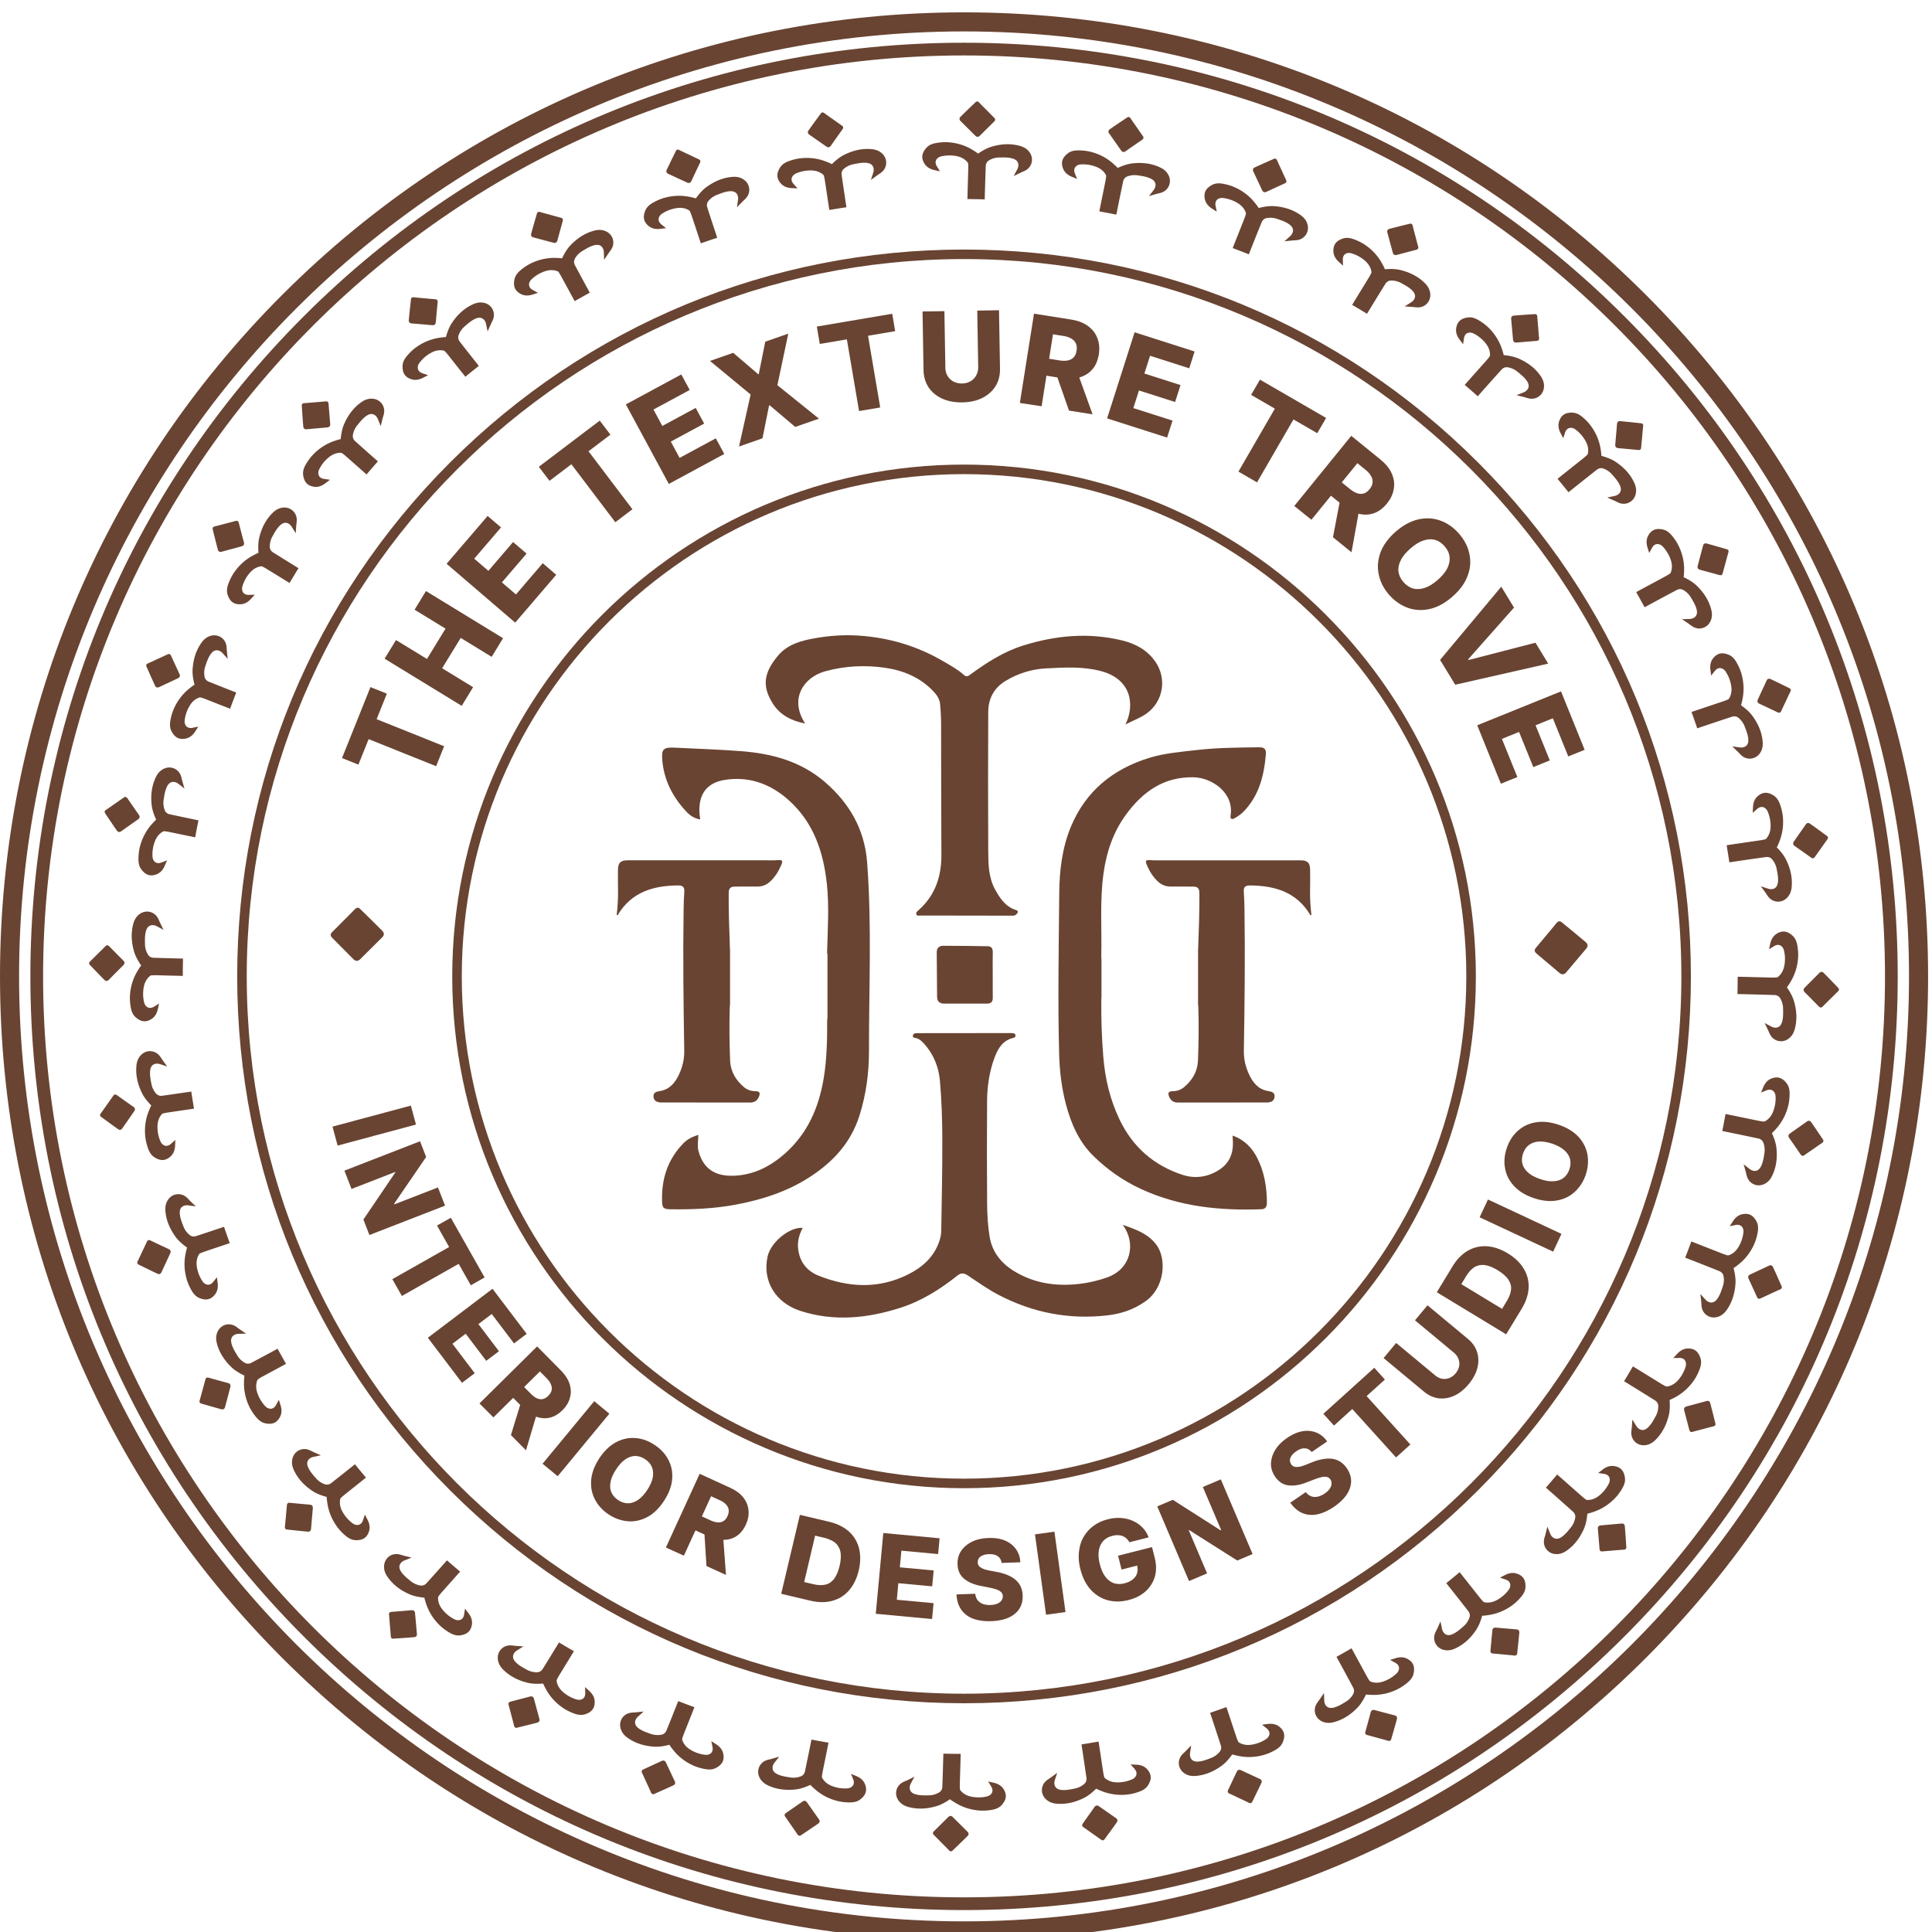 <svg width="1125" height="1125" viewBox="0 0 1125 1125" xmlns="http://www.w3.org/2000/svg">
  <path d="M7571.81 17844.6c57.38 8.6 109.35 16.1 158.89 23 12.05 1.7 21.46-1.9 28.81-10.9 9.6-11.9 15.88-25.1 18.67-39.3l.55-2.8c3.87-19.7 7.53-38.2 5.38-57.3-1.37-12.1-5.93-20.8-13.58-25.7-7.75-5-18.77-5.8-29.47-2.3l-31.61 10.4 19.51-27c1.95-2.7 3.68-5.3 5.37-7.9 3.42-5.3 6.96-10.7 11.73-15.7 10.65-11.1 24.66-16.6 38.73-16.6 13.32 0 26.69 4.9 37.35 15 12.9 12.2 20.11 28 22.05 48.4 3.69 39.2-3.96 77.9-23.42 118.4-10.69 22.2-26.25 40.1-41.67 56 3.82 6.6 6.55 13.4 9.21 20l1.38 3.4c13.86 34 19.33 70.2 16.25 107.6-1.37 16.7-4.83 33.3-10.55 50.8-5.65 17.2-13.28 34.6-30.69 45.5-26.08 16.2-47.23 15.3-68.57-2.9-13.11-11.2-20.25-27.4-21.23-48l-1.22-25.6 19.13 17c8.3 7.3 17.02 10.2 25.27 8.4 8.78-1.9 16.61-9.1 20.94-19.1 8.73-20.2 13.1-41.8 12.99-64.2-.11-20.3-5.27-36.9-15.79-50.8-3.27-4.4-5.75-6.5-8.31-7.1-7.29-1.8-15.03-3.3-23-4.5l-59.87-8.7c-28.53-4.2-57.06-8.4-85.57-12.7 4.23-24.8 8.23-49.8 11.91-74.8zm-231.45 1192c10.74 5.7 20.81 5.5 30.81-.5 13.08-7.8 23.5-18.1 30.99-30.5l1.46-2.4c10.36-17.2 20.14-33.4 24.65-52 2.87-11.9 1.53-21.6-3.97-28.8-5.58-7.3-15.64-11.9-26.9-12.3l-33.27-1 27.57-18.7c2.75-1.8 5.29-3.7 7.76-5.6 5.02-3.8 10.2-7.7 16.38-10.7 13.8-6.8 28.87-7.2 42.1-2.4 12.51 4.5 23.37 13.8 29.95 26.9 7.97 15.8 9.32 33.2 4.15 53-9.92 38.1-30.35 71.9-62.47 103.2-17.66 17.3-38.39 28.7-58.33 38.5 1.35 7.4 1.59 14.7 1.83 21.8l.13 3.7c1.4 36.7-5.85 72.6-21.55 106.7-7 15.3-15.92 29.7-27.27 44.1-11.2 14.3-24.34 28.1-44.41 32.3-30.07 6.4-49.63-1.7-63.44-26.2-8.47-15-9.66-32.6-3.53-52.4l7.59-24.4 12.18 22.5c5.29 9.7 12.49 15.5 20.86 16.5 8.92 1.2 18.72-2.8 26.22-10.7 15.1-16 26.6-34.8 34.16-55.9 6.85-19.2 7.69-36.6 2.56-53.2-1.6-5.2-3.21-8-5.4-9.5-6.24-4.2-13-8.2-20.09-12-17.73-9.7-35.49-19.2-53.25-28.8-24.78-13.3-49.55-26.6-74.26-40.1 12.5-21.9 24.82-44 36.84-66.3 50.38 27.4 96.2 52 139.95 75.2m-766.62 965c8.16 9 17.67 12.3 29.12 10.1 14.97-2.9 28.28-9 39.55-18.1l2.2-1.8c15.6-12.6 30.34-24.4 40.94-40.4 6.77-10.2 8.83-19.8 6.13-28.4-2.74-8.8-10.63-16.6-21.08-20.8l-30.92-12.3 32.29-8.1c3.22-.8 6.26-1.8 9.23-2.7 6-1.8 12.21-3.7 19.05-4.4 15.29-1.7 29.6 3.1 40.38 12.1 10.2 8.6 17.24 21 18.95 35.5 2.07 17.6-2.59 34.4-14.25 51.3-22.34 32.4-53.08 57.1-94 75.6-22.48 10.2-45.88 13.8-67.95 16.2-1.28 7.4-3.55 14.4-5.77 21.2l-1.13 3.4c-11.23 35-30.32 66.3-56.74 92.9-11.78 12-25.1 22.5-40.7 32.1-15.41 9.6-32.47 18.1-52.78 15.2-30.43-4.3-46.05-18.6-50.66-46.3-2.83-17 2.09-34 14.6-50.4l15.47-20.4 3.77 25.3c1.64 11 6.45 18.8 13.94 22.7 7.98 4.2 18.57 3.7 28.33-1.2 19.65-9.8 36.89-23.6 51.22-40.8 12.97-15.7 19.71-31.7 20.58-49.1.27-5.4-.28-8.6-1.83-10.7-4.43-6.1-9.4-12.2-14.75-18.3-13.38-15.1-26.8-30.1-40.22-45.2-18.03-20.2-36.05-40.4-53.99-60.8 19.23-16.4 38.24-33 57.08-49.8 37.26 42 71.33 80.2 103.94 116.4m-1050.42 644.5c4.58 11.3 12.39 17.6 23.92 19.5 15.06 2.4 29.65 1.2 43.35-3.5l2.67-.9c18.96-6.5 36.86-12.6 52.29-24 9.85-7.2 15.05-15.5 15.48-24.6.43-9.2-4.33-19.2-12.72-26.7l-24.83-22.2 33.12 3.5c3.3.3 6.47.5 9.57.6 6.27.4 12.75.7 19.43 2.3 14.93 3.7 26.76 13.1 33.79 25.3 6.66 11.5 9.03 25.6 5.66 39.8-4.08 17.3-14.2 31.5-30.93 43.3-32.06 22.8-69.41 35.5-114.18 38.9-24.61 1.9-47.85-2.7-69.38-8-3.76 6.5-8.28 12.3-12.67 17.9l-2.26 2.9c-22.51 29-51.14 51.9-85.1 67.9-15.14 7.2-31.24 12.5-49.22 16.2-17.75 3.8-36.68 5.9-54.77-3.8-27.13-14.4-36.92-33.2-31.77-60.8 3.16-17 13.58-31.2 30.97-42.4l21.49-13.8-5.1 25c-2.21 10.9-.38 19.9 5.33 26.1 6.08 6.6 16.18 9.8 27.02 8.6 21.84-2.5 42.73-9.6 62.11-20.9 17.54-10.2 29.35-23 36.12-39 2.11-5 2.69-8.2 1.96-10.8-2.09-7.2-4.66-14.6-7.63-22.1-7.41-18.8-14.88-37.5-22.34-56.3-9.3-23.3-18.57-46.7-27.78-70.1 23.68-8.9 47.26-18 70.69-27.3 19.78 50.1 38.08 95.9 55.71 139.4m-1207.52 246.4c.45 12.2 5.61 20.8 15.82 26.5 13.33 7.4 27.44 11.3 41.92 11.6h2.82c20.03.4 38.95.8 57.34-4.6 11.74-3.5 19.46-9.5 22.96-17.9 3.56-8.5 2.49-19.5-2.83-29.4l-15.73-29.3 29.94 14.5c2.99 1.5 5.92 2.7 8.77 3.9 5.78 2.5 11.75 5 17.46 8.9 12.77 8.5 20.69 21.4 23.13 35.2 2.31 13.1-.28 27.2-8.32 39.4-9.73 14.8-24.08 24.7-43.87 30.1-37.92 10.5-77.37 9.7-120.6-2.5-23.76-6.7-44.04-18.9-62.43-31.3-5.79 4.9-12.01 8.8-18.05 12.5l-3.11 2c-31.08 19.6-65.8 31.2-103.19 34.7-16.68 1.5-33.62 1-51.81-1.6-17.95-2.6-36.46-7-50.17-22.3-20.54-22.9-23.32-43.9-9.04-68 8.77-14.9 23.44-24.7 43.6-29.3l24.93-5.6-13.36 21.8c-5.8 9.4-7.15 18.5-3.92 26.3 3.45 8.3 11.84 14.8 22.45 17.3 21.39 5.1 43.43 5.7 65.51 1.7 19.98-3.7 35.45-11.6 47.3-24.4 3.69-4 5.34-6.8 5.51-9.4.5-7.5.64-15.4.41-23.5-.55-20.1-1.15-40.3-1.76-60.4-.7-23.6-1.36-47.2-1.98-70.7 25.32-.3 50.59-.7 75.77-1.5 1.42 52 2.91 99.8 4.53 145.3m-1218.98-181.4c-3.73 11.6-1.84 21.5 5.81 30.3 10 11.5 21.93 20 35.44 25.2l2.63 1c18.68 7.2 36.33 14.1 55.47 15.3 12.21.7 21.52-2.3 27.67-8.9 6.26-6.8 9.02-17.5 7.41-28.7l-4.75-32.9 23.16 23.9c2.32 2.4 4.64 4.5 6.91 6.7 4.59 4.2 9.33 8.7 13.39 14.2 9.06 12.4 12.12 27.2 9.67 41.1-2.31 13.1-9.55 25.4-21.29 34.1-14.21 10.6-31.07 15-51.52 13.3-39.21-3.1-76-17.4-112.47-43.6-20.05-14.4-34.93-32.8-47.96-50.7-7.12 2.6-14.28 4.1-21.25 5.6l-3.59.7c-35.89 7.8-72.51 6.9-108.84-2.7-16.2-4.2-31.94-10.5-48.13-19.2-16-8.5-31.86-19.1-39.51-38.1-11.49-28.5-6.92-49.2 14.76-67 13.32-11 30.48-15.2 50.98-12.6l25.35 3.2-20 15.9c-8.68 6.9-13.07 15-12.7 23.5.4 9 6.08 17.9 15.18 23.9 18.36 12.1 38.88 20.2 61 23.9 20.01 3.5 37.28 1.3 52.78-6.7 4.83-2.4 7.34-4.5 8.4-6.9 3.03-6.9 5.85-14.3 8.4-21.9 6.38-19.1 12.7-38.3 19.03-57.4 6.7-20.3 13.46-40.6 20.22-60.8 23.79 8.4 47.69 16.5 71.72 24.4-15.62 46.9-29.92 90.4-43.37 131.9m-1083.42-587.4c-7.47 9.6-9.07 19.5-4.89 30.4 5.46 14.3 13.77 26.3 24.68 35.8l2.12 1.9c15.09 13.2 29.34 25.6 46.91 33.3 11.22 4.9 20.99 5.3 29.05 1.1 8.2-4.2 14.45-13.3 16.75-24.4l6.8-32.5 13.6 30.3c1.36 3.1 2.8 5.9 4.2 8.7 2.85 5.6 5.8 11.4 7.71 18 4.26 14.7 2.09 29.6-4.95 41.8-6.66 11.6-17.67 20.7-31.69 24.9-16.98 5.1-34.31 3.4-52.96-5.2-35.78-16.4-65.47-42.3-90.78-79.4-13.92-20.4-21.6-42.8-27.71-64.1-7.58 0-14.83-1-21.88-2l-3.63-.5c-36.38-5-70.48-18.4-101.35-39.8-13.78-9.5-26.42-20.8-38.68-34.5-12.1-13.5-23.4-28.8-24.08-49.3-1.04-30.8 10.32-48.6 36.8-58 16.27-5.7 33.83-3.8 52.2 5.7l22.72 11.7-24.24 8.1c-10.51 3.5-17.4 9.6-19.94 17.6-2.69 8.6-.42 19 6.08 27.7 13.11 17.7 29.64 32.3 49.13 43.4 17.63 10 34.61 13.9 51.9 11.7 5.38-.7 8.45-1.7 10.27-3.7 5.19-5.4 10.37-11.3 15.38-17.6 12.53-15.8 25.03-31.7 37.52-47.5 12.32-15.6 24.69-31.2 37.05-46.7 19.46 16 39.16 31.9 58.99 47.5-29.64 37.4-57.05 72.2-83.08 105.6m-817.17-922.5c-10.3 6.4-15.21 15.2-15.01 26.9.26 15.2 3.95 29.4 10.94 42.1l1.37 2.5c9.66 17.5 18.79 34.1 32.68 47.3 8.87 8.4 17.93 12.1 26.93 11 9.14-1.2 18.14-7.6 24.07-17.2l17.53-28.3 2.39 33.2c.24 3.3.62 6.5 1 9.6.76 6.2 1.55 12.6 1.09 19.5-1.05 15.3-8.19 28.6-18.97 37.6-10.2 8.6-23.65 13.4-38.28 12.5-17.7-1-33.4-8.5-48.01-22.9-28.01-27.6-47.03-62.2-58.14-105.7-6.1-23.9-5.66-47.6-4.1-69.7-7.14-2.6-13.6-6-19.88-9.4l-3.24-1.7c-32.47-17.1-59.94-41.4-81.64-72-9.68-13.7-17.7-28.6-24.54-45.7-6.748-16.8-12.119-35.1-5.752-54.6 9.522-29.2 26.302-42.1 54.392-41.8 17.25.2 33.11 7.9 47.13 23.1l17.34 18.8-25.54-.7c-11.08-.3-19.64 3.1-24.78 9.8-5.47 7.1-6.88 17.6-3.76 28.1 6.28 21.1 16.82 40.4 31.34 57.5 13.13 15.5 27.77 24.9 44.75 28.8 5.28 1.2 8.54 1.3 10.91.1 6.73-3.3 13.63-7.1 20.49-11.4 17.19-10.5 34.34-21.1 51.5-31.7 15.78-9.8 31.59-19.5 47.4-29.2 12.81 21.8 25.83 43.4 39.1 64.9-39.31 24.2-75.85 46.9-110.71 68.7m-452.367-1146.4c-11.894 2.5-19.511 9.1-23.312 20.1-4.973 14.5-6.356 29-4.117 43.4l.437 2.7c3.086 19.8 5.996 38.5 14.524 55.7 5.449 11 12.699 17.5 21.554 19.5 8.996 2 19.641-.9 28.489-7.9l26.152-20.6-9.117 32c-.907 3.2-1.625 6.3-2.321 9.4-1.414 6.1-2.875 12.4-5.664 18.7-6.222 14.1-17.48 24.1-30.703 28.9-12.512 4.5-26.789 4.4-40.234-1.4-16.285-7-28.481-19.4-37.281-37.9-16.875-35.6-22.915-74.6-18.473-119.2 2.437-24.6 10.957-46.7 19.988-67-5.832-4.8-10.722-10.3-15.476-15.6l-2.454-2.7c-24.66-27.2-42.187-59.4-52.093-95.6-4.422-16.1-6.852-32.9-7.446-51.3-.582-18.1.622-37.1 13.27-53.3 18.949-24.2 39.129-30.5 65.426-20.7 16.152 6.1 28.394 18.8 36.379 37.9l9.875 23.5-23.77-9.3c-10.312-4.1-19.508-3.8-26.629.7-7.586 4.8-12.5 14.2-13.148 25.1-1.301 22 1.984 43.8 9.765 64.8 7.043 19.1 17.579 32.9 32.211 42.4 4.551 2.9 7.61 4 10.227 3.8 7.461-.9 15.25-2.1 23.144-3.7q29.636-6.15 59.254-12.3c17.442-3.6 34.895-7.1 52.34-10.7 4.5 24.9 9.227 49.7 14.262 74.4-44.285 9.1-85.57 17.8-125.059 26.2m-33-1232c-12.05-1.6-21.457 1.9-28.804 11-9.606 11.9-15.887 25.1-18.676 39.3l-.543 2.7c-3.871 19.7-7.531 38.3-5.387 57.3 1.367 12.2 5.938 20.8 13.574 25.7 7.758 5 18.778 5.9 29.473 2.4l31.621-10.5-19.519 27c-1.95 2.7-3.68 5.4-5.368 8-3.421 5.2-6.957 10.7-11.726 15.6-10.66 11.1-24.664 16.7-38.738 16.7-13.313 0-26.692-5-37.344-15.1-12.906-12.1-20.117-28-22.047-48.4-3.699-39.1 3.957-77.8 23.41-118.3 10.695-22.3 26.254-40.1 41.676-56.1-3.824-6.5-6.559-13.3-9.211-19.9l-1.375-3.4c-13.863-34-19.336-70.2-16.254-107.7 1.371-16.7 4.824-33.2 10.551-50.7 5.652-17.2 13.281-34.7 30.691-45.5 26.082-16.3 47.223-15.4 68.563 2.9 13.105 11.2 20.254 27.3 21.238 48l1.219 25.5-19.133-16.9c-8.297-7.4-17.02-10.3-25.27-8.5-8.781 2-16.609 9.1-20.941 19.2-8.73 20.1-13.098 41.7-12.984 64.2.101 20.3 5.265 36.9 15.781 50.8 3.273 4.3 5.754 6.4 8.312 7.1 7.289 1.7 15.032 3.2 23.004 4.4 19.949 3 39.907 5.9 59.864 8.8l53.011 7.8c-4.261 24.9-8.316 49.8-12.031 74.8-44.789-6.6-86.594-12.6-126.637-18.2m390.347-1168.9c-10.75-5.7-20.82-5.6-30.82.4-13.08 7.9-23.5 18.1-30.98 30.6l-1.46 2.4c-10.36 17.1-20.15 33.3-24.65 51.9-2.88 11.9-1.54 21.6 3.96 28.8 5.59 7.4 15.65 11.9 26.9 12.3l33.27 1-27.56 18.7c-2.75 1.9-5.29 3.8-7.77 5.7-5.01 3.7-10.2 7.6-16.37 10.7-13.81 6.7-28.878 7.2-42.101 2.4-12.512-4.6-23.375-13.9-29.953-26.9-7.965-15.9-9.324-33.2-4.153-53.1 9.922-38.1 30.352-71.8 62.477-103.2 17.65-17.2 38.38-28.7 58.33-38.4-1.35-7.5-1.6-14.8-1.83-21.9l-.13-3.7c-1.4-36.7 5.85-72.6 21.54-106.7 7-15.2 15.92-29.6 27.27-44 11.21-14.3 24.34-28.1 44.41-32.3 30.07-6.4 49.63 1.7 63.44 26.1 8.48 15.1 9.67 32.7 3.53 52.4l-7.58 24.4-12.19-22.4c-5.28-9.8-12.48-15.5-20.86-16.6-8.92-1.2-18.72 2.9-26.21 10.8-15.11 16-26.6 34.8-34.17 55.9-6.85 19.1-7.68 36.5-2.55 53.2 1.59 5.1 3.21 8 5.39 9.4 6.24 4.2 13 8.3 20.09 12.1 17.74 9.6 35.5 19.2 53.26 28.7 16.24 8.8 32.45 17.6 48.68 26.3-12.6 21.9-24.91 44-37.03 66.2-40.36-21.9-78.05-42.1-114.18-61.2m766.61-965c-8.15-9-17.66-12.3-29.12-10.1-14.97 2.9-28.28 9-39.55 18.1l-2.2 1.8c-15.6 12.5-30.33 24.4-40.94 40.4-6.77 10.2-8.83 19.7-6.12 28.4 2.74 8.8 10.62 16.5 21.08 20.7l30.91 12.4-32.29 8.1c-3.22.8-6.26 1.7-9.22 2.6-6.01 1.9-12.22 3.8-19.06 4.5-15.28 1.6-29.6-3.1-40.38-12.1-10.2-8.6-17.23-21-18.94-35.6-2.07-17.6 2.59-34.4 14.24-51.2 22.34-32.4 53.09-57.2 94-75.6 22.49-10.2 45.88-13.9 67.95-16.2 1.29-7.5 3.56-14.4 5.77-21.2l1.13-3.5c11.24-35 30.33-66.2 56.75-92.9 11.78-11.9 25.09-22.4 40.7-32.1 15.41-9.6 32.47-18 52.77-15.1 30.44 4.3 46.05 18.6 50.66 46.3 2.83 17-2.08 33.9-14.6 50.4l-15.47 20.3-3.77-25.2c-1.63-11-6.44-18.8-13.94-22.7-7.98-4.2-18.57-3.8-28.32 1.1-19.66 9.9-36.89 23.6-51.23 40.9-12.97 15.6-19.7 31.7-20.58 49-.27 5.5.28 8.7 1.83 10.8 4.44 6.1 9.4 12.2 14.75 18.2 13.38 15.1 26.8 30.2 40.22 45.2 13.26 14.9 26.47 29.8 39.68 44.7-19.33 16.3-38.5 32.7-57.47 49.4-31.54-35.5-60.99-68.5-89.24-99.8m1050.42-644.6c-4.58-11.2-12.38-17.6-23.91-19.4-15.06-2.4-29.65-1.2-43.35 3.5l-2.67.9c-18.96 6.4-36.87 12.6-52.3 23.9-9.84 7.3-15.05 15.6-15.47 24.7-.44 9.2 4.33 19.1 12.72 26.6l24.82 22.2-33.11-3.4c-3.31-.3-6.48-.5-9.58-.7-6.27-.3-12.75-.7-19.43-2.3-14.92-3.7-26.75-13-33.79-25.2-6.66-11.5-9.02-25.6-5.65-39.9 4.08-17.2 14.19-31.4 30.92-43.3 32.07-22.8 69.41-35.5 114.19-38.9 24.6-1.8 47.85 2.7 69.37 8.1 3.77-6.6 8.28-12.4 12.67-18l2.26-2.8c22.52-29.1 51.15-51.9 85.1-68 15.14-7.1 31.24-12.4 49.22-16.2 17.76-3.7 36.68-5.8 54.78 3.8 27.12 14.5 36.91 33.3 31.77 60.9-3.17 16.9-13.59 31.2-30.97 42.4l-21.5 13.8 5.1-25.1c2.22-10.8.38-19.8-5.33-26.1-6.08-6.6-16.18-9.8-27.02-8.5-21.83 2.5-42.73 9.5-62.11 20.8-17.53 10.3-29.35 23-36.12 39.1-2.1 5-2.69 8.2-1.95 10.7 2.09 7.2 4.66 14.7 7.62 22.2 7.42 18.7 14.88 37.5 22.34 56.2 7.87 19.8 15.68 39.5 23.48 59.3-23.77 8.7-47.38 17.6-70.9 26.8-18.04-45.6-34.92-87.9-51.2-128.1m1212.02-102c-1.4-51.6-2.88-99.1-4.5-144.4-.45-12.1-5.61-20.8-15.81-26.4-13.34-7.4-27.45-11.3-41.93-11.6l-2.82-.1c-20.03-.4-38.94-.7-57.34 4.7-11.73 3.4-19.46 9.4-22.96 17.8-3.55 8.5-2.49 19.5 2.83 29.4l15.74 29.4-29.95-14.6c-2.99-1.4-5.91-2.7-8.77-3.9-5.77-2.4-11.75-5-17.46-8.8-12.76-8.6-20.68-21.4-23.13-35.3-2.31-13.1.28-27.1 8.32-39.4 9.74-14.8 24.09-24.6 43.87-30.1 37.93-10.4 77.37-9.6 120.61 2.5 23.75 6.7 44.04 18.9 62.43 31.3 5.79-4.9 12-8.7 18.04-12.5l3.11-1.9c31.08-19.6 65.8-31.3 103.2-34.7 16.67-1.6 33.62-1.1 51.8 1.5 17.96 2.6 36.47 7.1 50.17 22.4 20.54 22.8 23.32 43.8 9.05 68-8.77 14.8-23.45 24.7-43.61 29.2l-24.92 5.7 13.36-21.8c5.79-9.5 7.15-18.6 3.91-26.4-3.44-8.3-11.84-14.7-22.45-17.3-21.39-5.1-43.42-5.6-65.5-1.6-19.98 3.6-35.46 11.6-47.31 24.4-3.69 3.9-5.33 6.8-5.51 9.4-.49 7.5-.63 15.4-.41 23.4.55 20.2 1.16 40.3 1.76 60.5.7 23.4 1.35 46.9 1.97 70.3h-1.95c-24.68 0-49.27.4-73.84.9m1214.48 37c3.74-11.5 1.85-21.4-5.81-30.2-10-11.5-21.92-20-35.43-25.2l-2.64-1.1c-18.68-7.2-36.33-14-55.47-15.2-12.21-.8-21.52 2.2-27.67 8.9-6.25 6.8-9.01 17.5-7.41 28.6l4.76 33-23.17-23.9c-2.31-2.4-4.64-4.6-6.9-6.7-4.59-4.3-9.34-8.7-13.4-14.3-9.05-12.4-12.11-27.2-9.67-41 2.31-13.1 9.55-25.4 21.29-34.2 14.22-10.6 31.07-14.9 51.53-13.3 39.21 3.2 75.99 17.4 112.47 43.6 20.04 14.4 34.93 32.8 47.96 50.8 7.12-2.6 14.28-4.1 21.25-5.6l3.58-.8c35.9-7.7 72.52-6.8 108.84 2.7 16.2 4.3 31.95 10.5 48.14 19.2 16 8.6 31.85 19.1 39.51 38.1 11.48 28.6 6.92 49.2-14.77 67.1-13.32 10.9-30.47 15.1-50.98 12.5l-25.35-3.2 20.01-15.9c8.68-6.9 13.06-15 12.69-23.4-.4-9-6.07-18-15.18-24-18.35-12.1-38.87-20.1-60.99-23.9-20.02-3.4-37.28-1.2-52.79 6.7-4.82 2.5-7.33 4.6-8.39 7-3.03 6.8-5.86 14.2-8.4 21.8-6.38 19.2-12.71 38.3-19.04 57.5-7.86 23.8-15.76 47.6-23.72 71.3-23.71-8.6-47.53-17-71.49-25.2 16.92-50.7 32.25-97.2 46.64-141.7m1083.42 587.5c7.47-9.6 9.07-19.6 4.89-30.5-5.46-14.2-13.76-26.3-24.67-35.8l-2.13-1.9c-15.08-13.1-29.34-25.6-46.91-33.3-11.21-4.9-20.98-5.2-29.05-1-8.19 4.2-14.45 13.3-16.75 24.3l-6.8 32.6-13.59-30.4c-1.36-3-2.8-5.9-4.21-8.6-2.85-5.6-5.79-11.4-7.7-18-4.27-14.8-2.09-29.7 4.94-41.9 6.66-11.5 17.67-20.6 31.69-24.8 16.99-5.1 34.31-3.4 52.97 5.1 35.77 16.4 65.46 42.4 90.78 79.5 13.91 20.3 21.6 42.7 27.7 64.1 7.59-.1 14.83 1 21.88 2l3.63.5c36.38 5 70.48 18.4 101.36 39.7 13.77 9.6 26.41 20.9 38.67 34.5 12.1 13.5 23.4 28.9 24.08 49.4 1.04 30.7-10.31 48.6-36.79 57.9-16.27 5.7-33.84 3.9-52.21-5.6l-22.71-11.7 24.23-8.1c10.51-3.5 17.4-9.6 19.94-17.7 2.7-8.6.43-18.9-6.08-27.7-13.11-17.6-29.63-32.2-49.12-43.3-17.64-10.1-34.62-13.9-51.9-11.8-5.38.7-8.45 1.8-10.27 3.7-5.2 5.4-10.37 11.4-15.38 17.7-12.54 15.8-25.03 31.6-37.53 47.4-16.77 21.3-33.56 42.5-50.43 63.7-19.35-16.3-38.89-32.3-58.61-48.1 34.77-43.7 66.27-83.7 96.08-121.9m817.17 922.5c10.3-6.5 15.21-15.3 15.01-26.9-.26-15.3-3.94-29.5-10.94-42.1l-1.36-2.5c-9.67-17.5-18.8-34.1-32.69-47.3-8.86-8.5-17.92-12.2-26.93-11-9.14 1.2-18.13 7.6-24.07 17.2l-17.53 28.2-2.38-33.2c-.24-3.3-.63-6.4-1.01-9.5-.76-6.2-1.55-12.7-1.08-19.5 1.04-15.4 8.19-28.6 18.97-37.7 10.2-8.6 23.65-13.3 38.27-12.5 17.7 1 33.41 8.5 48.01 22.9 28.02 27.7 47.03 62.2 58.14 105.7 6.1 24 5.66 47.6 4.1 69.8 7.14 2.5 13.6 6 19.88 9.3l3.24 1.7c32.48 17.2 59.95 41.4 81.65 72.1 9.68 13.6 17.7 28.6 24.53 45.6 6.75 16.8 12.13 35.1 5.76 54.6-9.53 29.2-26.31 42.1-54.39 41.9-17.25-.2-33.11-8-47.14-23.2l-17.34-18.7 25.54.6c11.09.3 19.65-3 24.78-9.7 5.47-7.2 6.88-17.7 3.77-28.1-6.29-21.1-16.83-40.5-31.34-57.6-13.13-15.5-27.77-24.9-44.76-28.8-5.28-1.2-8.54-1.2-10.9 0-6.73 3.3-13.63 7.1-20.5 11.3-17.18 10.6-34.34 21.2-51.49 31.8-23.93 14.8-47.87 29.5-71.86 44.2-12.7-21.8-25.59-43.6-38.76-65.1 48.77-29.9 92.92-57.3 134.82-83.5m576.65 1388.4c-18.95 24.2-39.13 30.6-65.42 20.7-16.16-6-28.4-18.8-36.39-37.8l-9.87-23.6 23.77 9.4c10.31 4 19.51 3.8 26.63-.7 7.58-4.9 12.5-14.3 13.14-25.2 1.31-21.9-1.98-43.7-9.76-64.7-7.04-19.1-17.58-32.9-32.21-42.4-4.55-3-7.61-4.1-10.23-3.8-7.46.8-15.25 2-23.14 3.7-19.76 4-39.51 8.1-59.26 12.2-28.14 5.8-56.27 11.7-84.44 17.3-4.45-24.9-9.27-49.7-14.26-74.4 56.84-11.6 108.25-22.3 157.16-32.7 11.9-2.6 19.51-9.2 23.31-20.2 4.97-14.4 6.36-29 4.12-43.3l-.44-2.8c-3.08-19.8-5.99-38.5-14.52-55.6-5.45-11-12.7-17.6-21.56-19.6-8.99-2-19.64 1-28.48 7.9l-26.16 20.6 9.12-32c.91-3.2 1.62-6.3 2.32-9.3 1.42-6.1 2.88-12.5 5.66-18.7 6.23-14.1 17.49-24.1 30.71-28.9 12.51-4.6 26.79-4.5 40.24 1.3 16.28 7 28.47 19.5 37.28 38 16.87 35.5 22.91 74.5 18.47 119.2-2.44 24.6-10.96 46.6-19.99 66.9 5.83 4.9 10.72 10.3 15.48 15.6l2.45 2.7c24.66 27.3 42.19 59.4 52.09 95.6 4.42 16.2 6.85 33 7.44 51.3.59 18.2-.61 37.2-13.26 53.3m-214.04 390.3c57.99-1.3 110.49-2.7 160.49-4.3 12.16-.4 20.82-5.5 26.52-15.7 7.45-13.3 11.39-27.4 11.73-41.9l.06-2.8c.48-20 .93-39-4.42-57.4-3.41-11.7-9.38-19.5-17.74-23-8.5-3.6-19.5-2.6-29.44 2.7l-29.39 15.6 14.65-29.8c1.46-3 2.71-6 3.93-8.8 2.48-5.8 5.04-11.7 8.9-17.4 8.62-12.8 21.48-20.6 35.34-23 13.13-2.3 27.16.4 39.36 8.4 14.78 9.8 24.58 24.2 29.96 44 10.3 38 9.33 77.4-2.97 120.6-6.76 23.7-19.06 44-31.54 62.3 4.88 5.8 8.72 12.1 12.46 18.1l1.93 3.1c19.45 31.2 30.99 66 34.31 103.4 1.48 16.7.9 33.6-1.77 51.8-2.64 17.9-7.2 36.4-22.51 50-22.94 20.5-43.94 23.2-68.06 8.8-14.83-8.8-24.61-23.5-29.09-43.7l-5.54-24.9 21.73 13.4c9.43 5.9 18.52 7.2 26.33 4 8.33-3.4 14.83-11.7 17.4-22.4 5.17-21.3 5.81-43.3 1.88-65.4-3.55-20-11.46-35.5-24.19-47.4-3.95-3.7-6.76-5.4-9.38-5.6-7.49-.5-15.38-.7-23.43-.5l-60.49 1.5c-29.01.8-58.02 1.5-87.04 2.2-.01-25.4-.4-50.6-.96-75.8.33-.1.66-.1.98-.1m-25.58 1214c11.57 3.8 21.46 1.9 30.3-5.7 11.55-10 20.08-21.9 25.34-35.4l1.03-2.6c7.3-18.6 14.19-36.3 15.46-55.4.82-12.2-2.15-21.5-8.8-27.7-6.75-6.3-17.44-9.1-28.59-7.5l-32.96 4.6 23.99-23.1c2.4-2.3 4.57-4.6 6.69-6.8 4.3-4.6 8.75-9.3 14.32-13.4 12.46-9 27.23-12 41.08-9.5 13.1 2.4 25.38 9.6 34.09 21.4 10.54 14.3 14.82 31.1 13.1 51.6-3.31 39.2-17.71 75.9-44.03 112.3-14.47 20-32.95 34.8-50.95 47.8 2.59 7.1 4.08 14.3 5.52 21.2l.75 3.6c7.61 36 6.57 72.6-3.1 108.9-4.31 16.1-10.66 31.9-19.38 48-8.63 16-19.23 31.8-38.29 39.4-28.55 11.4-49.2 6.7-66.96-15-10.91-13.4-15.07-30.6-12.38-51.1l3.33-25.3 15.82 20.1c6.86 8.7 14.93 13.1 23.37 12.7 8.99-.3 17.96-6 24-15 12.17-18.3 20.31-38.8 24.17-60.9 3.51-20 1.37-37.3-6.51-52.9-2.45-4.8-4.52-7.3-6.93-8.4-6.85-3-14.21-5.9-21.84-8.5-19.11-6.4-38.24-12.8-57.36-19.2-26.96-9-53.9-18.1-80.8-27.2 8.58-23.8 16.97-47.6 25.04-71.6 54.62 18.5 104.2 35.1 151.48 50.6m-591.52 1081.2c9.58 7.5 19.5 9.1 30.42 5 14.26-5.4 26.34-13.7 35.9-24.6l1.87-2.1c13.24-15 25.74-29.2 33.48-46.8 4.94-11.2 5.34-20.9 1.2-29-4.19-8.2-13.28-14.5-24.29-16.9l-32.56-6.9 30.44-13.5c3.04-1.3 5.87-2.7 8.64-4.1 5.6-2.9 11.4-5.8 18.02-7.7 14.79-4.2 29.69-1.9 41.85 5.1 11.51 6.7 20.55 17.8 24.71 31.8 5.03 17 3.29 34.3-5.33 53-16.51 35.7-42.61 65.3-79.79 90.4-20.43 13.9-42.86 21.5-64.21 27.5 0 7.6-1.06 14.8-2.09 21.9l-.52 3.6c-5.13 36.4-18.63 70.4-40.14 101.2-9.58 13.7-20.92 26.3-34.65 38.5-13.56 12.1-28.94 23.3-49.43 23.9-30.73.9-48.54-10.5-57.79-37-5.68-16.3-3.72-33.8 5.81-52.2l11.8-22.6 8.01 24.2c3.47 10.6 9.54 17.5 17.59 20 8.57 2.8 18.93.5 27.71-5.9 17.7-13.1 32.35-29.6 43.54-49 10.13-17.6 14.04-34.6 11.94-51.8-.65-5.4-1.73-8.5-3.62-10.3-5.41-5.3-11.33-10.5-17.63-15.5-15.75-12.6-31.54-25.1-47.32-37.7-21.72-17.3-43.42-34.5-65.05-51.9 16.18-19.4 32.12-39 47.87-58.8 44.43 35.6 84.92 67.7 123.62 98.2m-925.63 813.6c6.43 10.3 15.2 15.3 26.87 15.1 15.25-.2 29.43-3.8 42.13-10.8l2.48-1.3c17.58-9.6 34.19-18.7 47.46-32.5 8.47-8.9 12.19-17.9 11.07-26.9-1.14-9.1-7.52-18.2-17.07-24.1l-28.23-17.7 33.21-2.2c3.32-.3 6.47-.6 9.55-1 6.23-.7 12.68-1.5 19.54-1 15.34 1.1 28.59 8.3 37.59 19.1 8.52 10.2 13.24 23.7 12.34 38.3-1.08 17.7-8.64 33.4-23.11 48-27.73 27.9-62.37 46.7-105.92 57.7-23.93 6-47.61 5.5-69.73 3.8-2.6 7.1-6.07 13.6-9.45 19.9l-1.73 3.2c-17.26 32.4-41.59 59.8-72.33 81.4-13.7 9.6-28.67 17.6-45.74 24.3-16.87 6.7-35.16 12-54.63 5.6-29.18-9.7-42.02-26.5-41.64-54.6.23-17.2 8.08-33 23.31-47l18.84-17.3-.78 25.6c-.34 11 3.01 19.6 9.69 24.8 7.12 5.5 17.62 6.9 28.09 3.8 21.09-6.2 40.49-16.6 57.66-31.1 15.54-13.1 25.01-27.7 28.96-44.6 1.22-5.3 1.25-8.6.1-10.9-3.29-6.8-7.09-13.7-11.28-20.6-10.49-17.2-21.03-34.4-31.57-51.6-13.65-22.3-27.27-44.6-40.83-66.9 21.82-12.8 43.5-25.7 65.01-39 28.6 47 54.91 89.9 80.14 130.5m-1148.1 448c2.51 11.9 9.06 19.6 20.08 23.4 14.4 5 28.97 6.5 43.28 4.3l2.79-.4c19.81-3 38.52-5.9 55.72-14.4 10.98-5.4 17.57-12.6 19.6-21.4 2.06-9-.86-19.7-7.79-28.5l-20.49-26.3 31.98 9.3c3.19.9 6.28 1.6 9.3 2.3 6.12 1.5 12.43 2.9 18.71 5.7 14.04 6.3 24.02 17.6 28.79 30.9 4.5 12.5 4.33 26.8-1.51 40.2-7.08 16.3-19.54 28.4-38.11 37.1-35.61 16.8-74.62 22.7-119.28 18-24.55-2.5-46.61-11.1-66.85-20.2-4.87 5.8-10.33 10.7-15.65 15.4l-2.74 2.5c-27.3 24.5-59.53 41.9-95.79 51.7-16.17 4.4-32.96 6.7-51.32 7.2-18.14.6-37.14-.7-53.23-13.4-24.13-19.1-30.43-39.3-20.47-65.5 6.11-16.2 18.9-28.4 37.99-36.3l23.61-9.7-9.46 23.7c-4.11 10.3-3.9 19.5.61 26.6 4.81 7.6 14.18 12.6 25.07 13.3 21.94 1.3 43.75-1.9 64.83-9.6 19.07-6.9 32.97-17.4 42.48-32 2.96-4.5 4.1-7.6 3.83-10.2-.79-7.5-1.99-15.3-3.58-23.2-3.97-19.8-7.98-39.5-12.01-59.3-4.83-23.8-9.62-47.5-14.37-71.3 24.9-4.5 49.72-9.3 74.43-14.3 10.37 51.7 20.09 99.2 29.55 144.4m-1232.08 28.3c-1.71 12.1 1.83 21.5 10.87 28.9 11.81 9.6 25 16 39.21 18.8l2.76.6c19.64 3.9 38.19 7.6 57.25 5.6 12.17-1.4 20.83-5.9 25.76-13.5 5.01-7.8 5.92-18.8 2.44-29.5l-10.28-31.6 26.89 19.6c2.69 1.9 5.34 3.7 7.93 5.4 5.26 3.4 10.69 7 15.63 11.8 11.04 10.7 16.56 24.7 16.5 38.8-.05 13.3-5.09 26.6-15.17 37.3-12.21 12.8-28.08 20-48.52 21.8-39.18 3.6-77.85-4.2-118.24-23.8-22.2-10.8-40-26.4-55.89-41.9-6.57 3.8-13.37 6.5-19.99 9.1l-3.4 1.4c-34.06 13.7-70.3 19-107.72 15.8-16.68-1.4-33.26-4.9-50.7-10.7-17.21-5.7-34.63-13.4-45.41-30.9-16.16-26.1-15.17-47.3 3.17-68.6 11.26-13 27.45-20.1 48.1-21l25.52-1.1-17.01 19c-7.38 8.3-10.33 17-8.53 25.3 1.92 8.8 9.04 16.6 19.03 21 20.14 8.8 41.74 13.2 64.17 13.2 20.31 0 36.95-5.1 50.88-15.6 4.34-3.2 6.46-5.7 7.1-8.3 1.81-7.2 3.35-15 4.56-22.9 3.03-20 6.01-39.9 8.99-59.9 3.32-22.1 6.68-44.3 10.07-66.4 24.86 4.2 49.8 8.2 74.84 11.9-7.61 50-14.48 96.3-20.81 140.4m-1167.47-394.8c-5.73 10.8-5.62 20.8.35 30.9 7.8 13.1 18.04 23.5 30.41 31.1l2.41 1.4c17.1 10.5 33.26 20.3 51.88 24.9 11.88 2.9 21.58 1.6 28.82-3.9 7.35-5.5 11.97-15.6 12.36-26.8l1.16-33.3 18.57 27.6c1.85 2.8 3.75 5.3 5.61 7.8 3.75 5.1 7.64 10.3 10.65 16.4 6.71 13.9 7.1 28.9 2.24 42.2-4.61 12.4-13.91 23.3-27.02 29.8-15.87 7.9-33.23 9.2-53.06 4-38.03-10.1-71.71-30.7-102.96-62.9-17.17-17.7-28.55-38.5-38.19-58.5-7.47 1.3-14.79 1.6-21.9 1.8l-3.67.1c-36.7 1.2-72.58-6.1-106.64-22-15.19-7-29.57-16-43.97-27.4-14.22-11.3-27.96-24.5-32.11-44.6-6.25-30 1.91-49.6 26.42-63.3 15.05-8.4 32.69-9.5 52.4-3.3l24.37 7.7-22.51 12.1c-9.76 5.2-15.51 12.4-16.64 20.8-1.2 8.9 2.79 18.7 10.69 26.2 15.92 15.2 34.68 26.7 55.78 34.4 19.09 6.9 36.47 7.8 53.14 2.7 5.19-1.5 8.03-3.1 9.5-5.3 4.2-6.2 8.28-13 12.15-20.1 9.67-17.7 19.29-35.4 28.91-53.1 9.8-18 19.64-36 29.48-54 21.92 12.5 43.94 24.9 66.16 36.9-23.19 42.5-44.56 82-64.79 119.7m-962.03-770.2c-9.05 8.1-12.39 17.6-10.21 29.1 2.84 14.9 8.88 28.3 17.93 39.6l1.76 2.2c12.51 15.6 24.33 30.4 40.26 41.1 10.17 6.8 19.72 8.9 28.4 6.2 8.81-2.7 16.58-10.6 20.8-21l12.47-30.9 7.99 32.4c.8 3.2 1.72 6.2 2.61 9.2 1.81 6 3.69 12.2 4.39 19.1 1.58 15.3-3.21 29.5-12.29 40.3-8.6 10.2-21.05 17.1-35.6 18.8-17.61 2-34.37-2.7-51.21-14.4-32.3-22.5-56.91-53.3-75.25-94.3-10.08-22.6-13.66-46-15.89-68-7.47-1.3-14.42-3.6-21.18-5.9l-3.48-1.1c-34.92-11.4-66.11-30.6-92.7-57.1-11.86-11.9-22.3-25.2-31.93-40.8-9.52-15.5-17.91-32.6-14.95-52.9 4.42-30.4 18.76-46 46.49-50.5 17.02-2.7 33.98 2.2 50.38 14.8l20.27 15.6-25.28 3.7c-10.97 1.5-18.83 6.3-22.76 13.8-4.18 8-3.78 18.6 1.07 28.3 9.77 19.7 23.45 37 40.65 51.4 15.58 13 31.6 19.8 49 20.8 5.41.3 8.63-.3 10.76-1.8 6.07-4.4 12.22-9.4 18.27-14.7 15.14-13.3 30.24-26.7 45.35-40 14.42-12.8 28.89-25.5 43.34-38.2 16.33 19.2 32.86 38.3 49.6 57.3-35.25 31-67.95 60-99.06 87.9m-640.561-1052.9c-11.285 4.5-17.676 12.3-19.547 23.8-2.449 15.1-1.336 29.7 3.301 43.4l.902 2.7c6.402 19 12.449 36.9 23.773 52.4 7.227 9.8 15.489 15.1 24.551 15.5 9.211.5 19.199-4.2 26.739-12.6l22.273-24.7-3.547 33.1c-.351 3.3-.531 6.5-.703 9.6-.356 6.2-.723 12.7-2.398 19.4-3.747 14.9-13.137 26.7-25.348 33.7-11.559 6.6-25.645 8.9-39.883 5.5-17.238-4.2-31.367-14.3-43.187-31.1-22.665-32.2-35.247-69.6-38.461-114.3-1.766-24.7 2.871-47.9 8.328-69.4-6.571-3.8-12.317-8.3-17.899-12.7l-2.883-2.3c-28.925-22.6-51.664-51.3-67.578-85.4-7.101-15.1-12.347-31.3-16.05-49.2-3.657-17.8-5.7-36.7 4.023-54.8 14.563-27.1 33.363-36.8 60.953-31.5 16.949 3.2 31.176 13.7 42.285 31.1l13.735 21.5-25.02-5.2c-10.851-2.2-19.871-.4-26.117 5.3-6.652 6-9.898 16.1-8.688 26.9 2.446 21.9 9.383 42.8 20.629 62.2 10.176 17.6 22.914 29.5 38.942 36.3 4.984 2.1 8.191 2.7 10.719 2a275 275 0 0 0 22.187-7.5c18.785-7.4 37.551-14.8 56.313-22.2 16.683-6.5 33.39-13 50.087-19.6 8.7 23.8 17.71 47.4 26.92 70.9-42.304 16.5-81.703 32.1-119.351 47.2m-241.836-1208.4c-12.156.4-20.82 5.5-26.516 15.7-7.449 13.3-11.398 27.4-11.73 41.9l-.071 2.8c-.472 20-.925 38.9 4.426 57.3 3.41 11.8 9.387 19.5 17.746 23.1 8.492 3.5 19.496 2.5 29.438-2.8l29.39-15.6-14.652 29.9c-1.461 3-2.715 5.9-3.934 8.8-2.476 5.7-5.039 11.7-8.894 17.4-8.625 12.7-21.481 20.6-35.348 23-13.121 2.2-27.148-.4-39.355-8.5-14.785-9.8-24.582-24.2-29.953-44-10.301-37.9-9.332-77.4 2.965-120.6 6.757-23.7 19.058-43.9 31.543-62.3-4.879-5.8-8.727-12-12.465-18.1l-1.93-3.1c-19.441-31.1-30.988-65.9-34.309-103.3-1.484-16.7-.902-33.6 1.774-51.8 2.64-18 7.195-36.5 22.512-50.1 22.937-20.4 43.929-23.2 68.058-8.8 14.824 8.8 24.61 23.6 29.09 43.7l5.535 25-21.73-13.5c-9.426-5.8-18.52-7.2-26.332-4-8.325 3.4-14.825 11.8-17.395 22.4-5.176 21.4-5.808 43.4-1.883 65.5 3.551 20 11.461 35.5 24.184 47.4 3.961 3.7 6.766 5.4 9.391 5.5 7.488.6 15.371.7 23.429.6 20.164-.5 40.324-1.1 60.485-1.6 17.894-.4 35.793-.8 53.691-1.3.012 25.3.391 50.6.957 75.8-45.348 1.1-87.637 2.3-128.117 3.6m186.066-1218.3c-11.562-3.8-21.457-2-30.293 5.7-11.554 9.9-20.082 21.8-25.347 35.3l-1.028 2.6c-7.297 18.7-14.187 36.3-15.461 55.4-.808 12.3 2.153 21.6 8.801 27.8 6.754 6.2 17.442 9 28.594 7.5l32.961-4.7-23.992 23.1c-2.395 2.3-4.571 4.6-6.692 6.9-4.301 4.6-8.75 9.3-14.32 13.3-12.457 9-27.231 12-41.078 9.5-13.106-2.3-25.379-9.6-34.086-21.4-10.543-14.2-14.828-31.1-13.106-51.5 3.309-39.2 17.707-76 44.032-112.3 14.468-20 32.949-34.8 50.957-47.8-2.602-7.1-4.086-14.3-5.528-21.3l-.746-3.6c-7.617-35.9-6.574-72.5 3.102-108.8 4.308-16.2 10.648-31.9 19.379-48.1 8.621-15.9 19.226-31.7 38.285-39.3 28.551-11.4 49.199-6.8 66.961 15 10.91 13.4 15.074 30.5 12.383 51l-3.332 25.4-15.825-20.1c-6.859-8.7-14.929-13.1-23.371-12.8-8.988.4-17.957 6-24 15.1-12.168 18.3-20.304 38.8-24.168 60.9-3.5 20-1.371 37.3 6.516 52.8 2.453 4.8 4.523 7.4 6.926 8.4 6.855 3.1 14.207 5.9 21.847 8.5 19.106 6.5 38.235 12.9 57.36 19.3 17.004 5.7 33.984 11.4 50.97 17.1-8.65 23.7-17.029 47.6-25.17 71.5-42.96-14.5-83.074-27.8-121.531-40.4m591.521-1081.2c-9.57-7.5-19.5-9.1-30.41-5-14.27 5.4-26.35 13.6-35.91 24.5l-1.86 2.1c-13.24 15.1-25.75 29.3-33.48 46.8-4.94 11.2-5.35 21-1.21 29.1 4.2 8.2 13.28 14.5 24.3 16.8l32.56 6.9-30.44 13.5c-3.04 1.4-5.88 2.8-8.64 4.2-5.61 2.8-11.41 5.7-18.02 7.6-14.79 4.2-29.7 2-41.86-5.1-11.5-6.7-20.55-17.7-24.7-31.8-5.03-17-3.29-34.3 5.32-52.9 16.52-35.7 42.61-65.3 79.79-90.5 20.43-13.8 42.86-21.4 64.22-27.4-.01-7.6 1.05-14.9 2.08-21.9l.53-3.6c5.12-36.4 18.63-70.5 40.13-101.2 9.59-13.8 20.92-26.4 34.65-38.6 13.56-12 28.94-23.3 49.44-23.9 30.72-.9 48.54 10.5 57.78 37 5.68 16.3 3.73 33.9-5.81 52.2l-11.79 22.7-8.01-24.3c-3.47-10.5-9.55-17.4-17.59-20-8.57-2.7-18.93-.5-27.72 6-17.7 13-32.34 29.5-43.54 48.9-10.13 17.6-14.04 34.6-11.94 51.9.65 5.4 1.74 8.5 3.63 10.3a246 246 0 0 0 17.63 15.4c15.75 12.6 31.53 25.2 47.31 37.7 15.07 12 30.1 24.1 45.14 36.1-16.3 19.3-32.38 38.8-48.25 58.4-36.53-29.2-70.63-56.2-103.33-81.9m925.63-813.7c-6.42-10.3-15.2-15.2-26.86-15.1-15.26.2-29.43 3.9-42.14 10.8l-2.47 1.4c-17.59 9.6-34.19 18.6-47.47 32.5-8.47 8.8-12.19 17.8-11.06 26.9s7.52 18.1 17.07 24.1l28.22 17.6-33.21 2.3c-3.32.2-6.47.6-9.55 1-6.23.7-12.68 1.5-19.54 1-15.33-1.1-28.58-8.3-37.58-19.2-8.52-10.2-13.25-23.7-12.35-38.3 1.09-17.7 8.65-33.3 23.12-47.9 27.73-27.9 62.37-46.8 105.91-57.7 23.94-6 47.61-5.5 69.74-3.9 2.59-7.1 6.06-13.5 9.44-19.8l1.73-3.2c17.26-32.4 41.6-59.8 72.33-81.4 13.71-9.6 28.67-17.6 45.75-24.4 16.86-6.7 35.15-12 54.62-5.5 29.19 9.6 42.02 26.4 41.64 54.5-.23 17.3-8.07 33.1-23.31 47.1l-18.84 17.2.78-25.5c.34-11.1-3-19.7-9.69-24.8-7.12-5.5-17.62-7-28.08-3.9-21.09 6.2-40.49 16.7-57.66 31.1-15.54 13.1-25.02 27.7-28.96 44.7-1.23 5.3-1.26 8.5-.11 10.9 3.29 6.7 7.09 13.6 11.28 20.5 10.5 17.3 21.03 34.4 31.57 51.6 10.71 17.5 21.37 35 32.03 52.6-21.92 12.5-43.66 25.4-65.28 38.4-25.1-41.1-48.54-79.3-71.07-115.6m1148.1-448c-2.51-11.9-9.06-19.5-20.08-23.3-14.4-5.1-28.96-6.5-43.28-4.3l-2.79.4c-19.81 3-38.51 5.8-55.72 14.3-10.98 5.4-17.57 12.6-19.59 21.5-2.06 9 .85 19.6 7.78 28.5l20.5 26.2-31.98-9.2c-3.2-.9-6.29-1.7-9.31-2.4-6.11-1.4-12.43-2.9-18.71-5.7-14.03-6.3-24.02-17.6-28.78-30.8-4.51-12.5-4.34-26.8 1.51-40.2 7.07-16.3 19.54-28.4 38.11-37.2 35.6-16.7 74.61-22.6 119.28-18 24.54 2.5 46.61 11.1 66.84 20.2 4.87-5.8 10.34-10.6 15.65-15.4l2.74-2.4c27.3-24.6 59.53-42 95.8-51.7 16.17-4.4 32.95-6.8 51.32-7.3 18.13-.5 37.13.8 53.23 13.5 24.12 19 30.43 39.2 20.47 65.5-6.12 16.1-18.91 28.3-38 36.2l-23.61 9.8 9.47-23.7c4.1-10.3 3.9-19.5-.62-26.7-4.81-7.6-14.18-12.5-25.07-13.2-21.94-1.4-43.75 1.8-64.82 9.5-19.08 7-32.97 17.5-42.48 32.1-2.96 4.5-4.11 7.6-3.83 10.2.78 7.4 1.98 15.2 3.57 23.1 3.97 19.8 7.99 39.6 12.01 59.3 4.46 22 8.87 43.9 13.27 65.9-24.96 4.2-49.8 8.8-74.56 13.6-9.91-49.3-19.24-94.9-28.32-138.3m1232.09-28.3c1.71-12-1.83-21.4-10.87-28.8-11.82-9.7-25.01-16-39.21-18.8l-2.77-.6c-19.64-4-38.19-7.7-57.25-5.6-12.17 1.3-20.83 5.8-25.76 13.5-5.01 7.7-5.91 18.7-2.44 29.4l10.29 31.7-26.89-19.6c-2.69-2-5.35-3.7-7.94-5.4-5.25-3.5-10.68-7-15.62-11.8-11.04-10.7-16.56-24.7-16.51-38.8.05-13.3 5.09-26.7 15.18-37.3 12.21-12.9 28.08-20 48.51-21.9 39.18-3.5 77.86 4.3 118.25 23.9 22.2 10.8 39.99 26.4 55.89 41.9 6.56-3.8 13.37-6.5 19.98-9.2l3.41-1.3c34.05-13.7 70.29-19.1 107.71-15.9 16.69 1.5 33.27 5 50.7 10.8 17.22 5.7 34.64 13.4 45.42 30.9 16.16 26.1 15.17 47.2-3.17 68.5-11.27 13.1-27.45 20.2-48.1 21l-25.53 1.2 17.01-19.1c7.38-8.3 10.33-17 8.53-25.2-1.92-8.8-9.03-16.7-19.03-21-20.14-8.9-41.73-13.3-64.17-13.3-20.31.1-36.95 5.2-50.88 15.6-4.34 3.3-6.45 5.8-7.09 8.3-1.82 7.3-3.35 15-4.56 23-3.03 19.9-6.02 39.9-9 59.8q-5.385 36-10.89 72c-24.82-4.5-49.76-8.6-74.76-12.5 7.92-52 15.01-99.8 21.56-145.4M5924 14232.1c5.73-10.7 5.62-20.8-.35-30.8-7.8-13.1-18.03-23.6-30.4-31.1l-2.41-1.5c-17.11-10.4-33.26-20.3-51.89-24.8-11.88-3-21.57-1.6-28.81 3.8-7.36 5.6-11.97 15.6-12.37 26.9l-1.16 33.2-18.56-27.6c-1.86-2.8-3.76-5.3-5.62-7.8-3.75-5-7.64-10.2-10.64-16.4-6.71-13.8-7.1-28.9-2.24-42.1 4.6-12.5 13.9-23.3 27.01-29.8 15.87-8 33.23-9.2 53.07-4 38.03 10.1 71.7 30.6 102.95 62.9 17.18 17.7 28.55 38.5 38.2 58.4 7.46-1.3 14.78-1.5 21.9-1.7l3.66-.1c36.7-1.3 72.58 6.1 106.64 21.9 15.19 7.1 29.57 16.1 43.97 27.5 14.22 11.2 27.96 24.4 32.12 44.5 6.24 30.1-1.91 49.6-26.42 63.3-15.06 8.5-32.69 9.6-52.4 3.4l-24.37-7.7 22.5-12.1c9.76-5.3 15.52-12.4 16.64-20.8 1.21-8.9-2.79-18.7-10.68-26.3-15.92-15.1-34.69-26.7-55.78-34.3-19.1-7-36.48-7.9-53.15-2.8-5.18 1.6-8.02 3.2-9.49 5.4-4.2 6.2-8.29 12.9-12.15 20-9.67 17.7-19.29 35.4-28.92 53.2-12.47 22.9-24.96 45.9-37.53 68.8-21.81-12.8-43.79-25.2-65.9-37.5 26.27-48 50.1-92 72.58-134m962.03 770.3c9.06-8.1 12.4-17.6 10.22-29.1-2.85-15-8.89-28.3-17.94-39.6l-1.76-2.2c-12.51-15.7-24.32-30.4-40.26-41.1-10.16-6.8-19.72-8.9-28.39-6.2-8.82 2.7-16.59 10.5-20.81 21l-12.47 30.8-7.99-32.3c-.8-3.2-1.71-6.3-2.61-9.2-1.81-6.1-3.68-12.3-4.39-19.1-1.58-15.3 3.21-29.6 12.3-40.3 8.6-10.2 21.04-17.2 35.59-18.8 17.62-2 34.37 2.7 51.22 14.4 32.29 22.5 56.9 53.3 75.24 94.3 10.08 22.5 13.67 45.9 15.89 68 7.47 1.3 14.42 3.6 21.18 5.8l3.49 1.2c34.91 11.4 66.1 30.6 92.69 57.1 11.87 11.8 22.31 25.2 31.94 40.8 9.51 15.5 17.91 32.5 14.95 52.8-4.43 30.5-18.77 46-46.49 50.5-17.03 2.8-33.98-2.2-50.38-14.8l-20.28-15.5 25.29-3.7c10.97-1.6 18.83-6.4 22.75-13.8 4.18-8 3.78-18.6-1.06-28.4-9.77-19.7-23.45-37-40.66-51.4-15.58-13-31.6-19.8-49-20.7-5.41-.3-8.63.2-10.75 1.8-6.08 4.4-12.22 9.3-18.28 14.6-15.13 13.4-30.24 26.7-45.34 40.1-20.8 18.4-41.59 36.8-62.47 55-16.2-19.3-32.58-38.6-49.21-57.6 42.63-37.5 81.21-71.7 117.79-104.4m640.57 1052.8c11.28-4.5 17.67-12.3 19.54-23.8 2.45-15 1.34-29.6-3.3-43.4l-.9-2.6c-6.4-19-12.45-36.9-23.77-52.4-7.23-9.9-15.49-15.1-24.56-15.6-9.2-.5-19.19 4.3-26.73 12.6l-22.28 24.8 3.55-33.1c.35-3.3.53-6.5.7-9.6.36-6.3.73-12.7 2.4-19.4 3.75-14.9 13.14-26.7 25.35-33.7 11.56-6.6 25.64-8.9 39.88-5.5 17.24 4.1 31.37 14.3 43.19 31.1 22.67 32.1 35.25 69.5 38.46 114.3 1.77 24.6-2.87 47.8-8.33 69.4 6.57 3.7 12.32 8.3 17.9 12.7l2.88 2.3c28.93 22.6 51.67 51.3 67.58 85.3 7.1 15.2 12.35 31.3 16.05 49.3 3.66 17.8 5.7 36.7-4.02 54.8-14.56 27-33.36 36.7-60.95 31.5-16.95-3.2-31.18-13.7-42.29-31.1l-13.73-21.6 25.02 5.2c10.85 2.3 19.87.5 26.11-5.2 6.66-6.1 9.9-16.2 8.69-27-2.44-21.8-9.38-42.8-20.63-62.2-10.18-17.6-22.91-29.4-38.94-36.3-4.99-2.1-8.19-2.7-10.72-2-7.21 2.1-14.68 4.7-22.19 7.6-18.78 7.3-37.54 14.7-56.31 22.1-26.44 10.4-52.87 20.8-79.36 31.1-8.62-23.8-17.56-47.4-26.7-71 53.68-20.9 102.24-40.1 148.41-58.6M4269.91 21026c6.67-6.6 13.4-6.8 20.32.1 20.68 20.6 41.48 41.2 62.3 61.7 5.83 5.7 6.13 11 .08 16.9-11.14 10.9-21.98 22.1-32.95 33.1-10.97 11.1-22.1 22-32.83 33.3-5.29 5.6-10.38 6.6-16.02 1.2-21.89-21-43.88-42-65.41-63.4-5.45-5.4-6.43-12.3-.1-18.6 21.55-21.5 43.02-43 64.61-64.3m-726.88 4.7c24.94-17.4 49.82-34.8 74.8-52.1 7.71-5.4 14.37-4.4 19.98 3.6 16.78 24 33.7 47.8 50.65 71.6 4.74 6.6 4.13 11.9-2.86 16.6-12.86 8.9-25.48 18-38.21 27s-25.58 17.8-38.11 27.1c-6.18 4.6-11.37 4.7-15.98-1.6-17.9-24.6-35.92-49-53.41-73.9-4.42-6.2-4.19-13.2 3.14-18.3m-617.68-171.6c27.58-12.7 55.11-25.6 82.72-38.3 8.52-3.9 14.9-1.8 19.04 7.1 12.37 26.4 24.9 52.8 37.45 79.2 3.52 7.4 2 12.5-5.71 15.9-14.19 6.5-28.21 13.3-42.31 19.9-14.09 6.7-28.28 13.1-42.23 20.1-6.88 3.4-12.01 2.7-15.46-4.4-13.37-27.2-26.86-54.5-39.77-82-3.27-6.9-1.82-13.7 6.27-17.5m-590.5-278.3c29.38-7.8 58.72-15.7 88.11-23.4 9.08-2.4 14.99.8 17.53 10.3 7.58 28.2 15.34 56.4 23.12 84.5 2.18 7.9-.19 12.6-8.39 14.7-15.09 3.9-30.08 8.2-45.12 12.3-15.03 4.1-30.13 8-45.07 12.4-7.37 2.2-12.3.5-14.47-7-8.43-29.2-16.99-58.3-24.93-87.6-2.01-7.5.6-13.9 9.22-16.2m-533.19-376.7c30.28-2.5 60.54-5.2 90.83-7.7 9.35-.7 14.62 3.4 15.48 13.2 2.56 29.1 5.31 58.2 8.08 87.3.78 8.1-2.37 12.3-10.81 13-15.54 1.2-31.04 2.8-46.56 4.2s-31.06 2.6-46.55 4.4c-7.64.9-12.2-1.6-13.03-9.4-3.24-30.2-6.61-60.4-9.34-90.6-.69-7.7 3.01-13.6 11.9-14.4m-459.69-463.5c30.26 2.8 60.53 5.4 90.78 8.2 9.35.9 13.81 5.9 12.97 15.6-2.53 29.2-4.88 58.3-7.2 87.4-.65 8.1-4.48 11.8-12.91 10.9-15.51-1.5-31.06-2.6-46.59-3.9s-31.04-2.8-46.6-3.7c-7.67-.5-11.73-3.7-11.2-11.5 2.05-30.3 3.98-60.7 6.54-90.9.65-7.7 5.32-12.9 14.21-12.1m-388.306-526.9c1.965-7.4 7.469-11.7 16.078-9.4 29.328 8 58.688 15.8 87.998 23.9 9.04 2.4 12.57 8.2 10.04 17.6-7.54 28.2-14.91 56.5-22.26 84.8-2.05 7.9-6.45 10.8-14.61 8.5-15-4.2-30.13-8-45.195-11.9-15.07-4-30.09-8.2-45.242-11.8-7.477-1.8-10.914-5.7-9.035-13.3 7.285-29.5 14.445-59 22.226-88.4M678.836 18618c3.227-7 9.391-10.2 17.469-6.4 27.5 12.9 55.047 25.7 82.519 38.7 8.481 4 10.957 10.2 6.828 19.1-12.332 26.5-24.5 53.1-36.644 79.7-3.395 7.4-8.235 9.5-15.867 5.8-14.051-6.7-28.286-13.1-42.438-19.6s-28.219-13.3-42.512-19.5c-7.05-3-9.757-7.5-6.589-14.6 12.296-27.8 24.472-55.6 37.234-83.2m-167.207-634.4c4.391-6.3 11.031-8.4 18.324-3.3 24.84 17.5 49.738 34.9 74.539 52.5 7.66 5.4 9.012 12 3.406 20-16.746 23.9-33.343 48-49.918 72.1-4.632 6.7-9.761 7.9-16.644 3-12.664-9.1-25.582-17.8-38.387-26.7s-25.488-18-38.484-26.6c-6.414-4.2-8.309-9-3.949-15.5 16.933-25.3 33.761-50.5 51.113-75.5m-35.883-653.9c21.422 21.6 42.922 43.1 64.297 64.7 6.598 6.6 6.789 13.4-.125 20.3-20.648 20.7-41.172 41.5-61.672 62.3-5.734 5.8-10.992 6.1-16.918.1-10.894-11.2-22.101-22-33.168-33s-21.984-22.1-33.289-32.8c-5.578-5.3-6.601-10.4-1.183-16 21.054-21.9 42.015-43.9 63.433-65.5 5.418-5.4 12.336-6.4 18.625-.1m108.031-555.3c-23.922 16.8-47.746 33.7-71.55 50.7-6.661 4.7-11.895 4.1-16.672-2.9-8.797-12.8-17.953-25.4-26.946-38.2-8.992-12.7-17.812-25.6-27.082-38.1-4.578-6.2-4.703-11.4 1.614-16 24.539-17.9 49-35.9 73.828-53.4 6.285-4.4 13.265-4.2 18.363 3.2 17.352 24.9 34.797 49.8 52.098 74.8 5.34 7.7 4.359 14.3-3.653 19.9m154.371-622.8c-26.476 12.3-52.875 24.8-79.261 37.4-7.379 3.5-12.426 2-15.922-5.7-6.43-14.2-13.254-28.2-19.899-42.3-6.644-14.1-13.101-28.3-20.054-42.2-3.434-6.9-2.657-12.1 4.363-15.5 27.273-13.4 54.492-26.9 81.984-39.8 6.954-3.2 13.789-1.8 17.539 6.3 12.758 27.6 25.614 55.1 38.317 82.7 3.922 8.5 1.797 14.9-7.067 19.1m260.188-586.7c-28.223 7.6-56.395 15.4-84.559 23.2-7.879 2.1-12.589-.2-14.691-8.4-3.867-15.1-8.152-30.1-12.25-45.1-4.098-15.1-7.988-30.2-12.414-45.1-2.188-7.4-.527-12.3 6.98-14.5 29.184-8.4 58.332-17 87.649-24.9 7.414-2 13.894.6 16.179 9.2 7.774 29.4 15.66 58.7 23.37 88.1 2.38 9.1-.82 15-10.264 17.5m358.104-532.5c-29.11 2.6-58.2 5.3-87.29 8.1-8.14.8-12.37-2.4-13.01-10.8-1.19-15.6-2.81-31.1-4.23-46.6-1.43-15.5-2.64-31-4.4-46.5-.88-7.7 1.61-12.2 9.39-13.1 30.2-3.2 60.39-6.6 90.64-9.3 7.65-.7 13.58 3 14.33 11.9 2.56 30.3 5.23 60.6 7.72 90.8.77 9.4-3.41 14.7-13.15 15.5m445.13-462.2c-29.11-2.6-58.24-4.9-87.37-7.2-8.15-.7-11.76-4.5-10.93-12.9 1.53-15.5 2.62-31.1 3.92-46.6 1.29-15.6 2.8-31.1 3.74-46.6.47-7.7 3.72-11.8 11.52-11.2 30.3 2 60.62 3.9 90.88 6.5 7.66.7 12.86 5.3 12.05 14.2-2.74 30.3-5.37 60.5-8.17 90.8-.87 9.3-5.9 13.8-15.64 13m536.29-388c-2.47 9-8.2 12.6-17.65 10-28.23-7.5-56.51-14.9-84.79-22.2-7.92-2.1-10.81-6.5-8.53-14.6 4.2-15 7.98-30.2 11.95-45.2 3.97-15.1 8.15-30.1 11.78-45.3 1.8-7.5 5.69-10.9 13.29-9 29.48 7.3 59.01 14.4 88.37 22.2 7.42 2 11.73 7.5 9.39 16.1-7.95 29.3-15.79 58.7-23.81 88m577.86-278.9c-4 8.4-10.26 10.9-19.13 6.8-26.49-12.3-53.05-24.5-79.63-36.7-7.44-3.3-9.53-8.2-5.86-15.8 6.74-14.1 13.09-28.3 19.61-42.4 6.53-14.2 13.25-28.3 19.47-42.6 3.06-7 7.49-9.7 14.64-6.5 27.78 12.2 55.61 24.4 83.17 37.2 6.98 3.2 10.26 9.4 6.47 17.5-12.93 27.4-25.75 55-38.74 82.5m617.52-174.4c-5.42 7.7-12.01 9-20.03 3.4-23.94-16.7-47.99-33.3-72.06-49.9-6.73-4.6-7.95-9.7-3.01-16.6 9.07-12.7 17.8-25.6 26.68-38.4 8.89-12.8 17.95-25.5 26.55-38.5 4.24-6.4 9.08-8.3 15.57-3.9 25.22 16.9 50.51 33.7 75.44 51.1 6.31 4.4 8.47 11 3.33 18.3-17.5 24.8-34.91 49.7-52.47 74.5m638.41-64.4c-6.67 6.6-13.39 6.8-20.32-.1-20.67-20.7-41.47-41.2-62.3-61.7-5.82-5.7-6.13-11-.07-16.9 11.13-10.9 21.97-22.1 32.94-33.2 10.98-11.1 22.11-22 32.83-33.3 5.29-5.6 10.39-6.6 16.02-1.2 21.89 21.1 43.88 42.1 65.42 63.5 5.45 5.4 6.43 12.3.1 18.6-21.55 21.4-43.03 42.9-64.62 64.3m714.7-4.7c-24.94 17.3-49.82 34.8-74.8 52.1-7.71 5.3-14.37 4.3-19.99-3.7-16.77-23.9-33.69-47.7-50.64-71.5-4.74-6.7-4.13-11.9 2.86-16.7 12.86-8.8 25.48-18 38.21-26.9 12.73-9 25.58-17.9 38.11-27.1 6.18-4.6 11.37-4.7 15.98 1.6 17.9 24.5 35.92 49 53.41 73.8 4.42 6.3 4.18 13.3-3.14 18.4m629.86 171.5c-27.58 12.8-55.11 25.6-82.71 38.4-8.52 3.9-14.91 1.7-19.05-7.1-12.36-26.5-24.89-52.9-37.45-79.3-3.51-7.4-2-12.4 5.71-15.9 14.2-6.4 28.21-13.2 42.31-19.9 14.1-6.6 28.29-13.1 42.23-20.1 6.88-3.4 12.02-2.6 15.46 4.4 13.37 27.3 26.87 54.5 39.78 82 3.26 7 1.82 13.8-6.28 17.5m590.5 278.4c-29.37 7.7-58.72 15.6-88.11 23.3-9.07 2.4-14.99-.8-17.53-10.2-7.58-28.2-15.33-56.4-23.12-84.6-2.17-7.9.19-12.6 8.39-14.7 15.1-3.8 30.09-8.1 45.12-12.2 15.04-4.1 30.14-8 45.07-12.4 7.38-2.2 12.3-.6 14.47 7 8.43 29.1 17 58.3 24.94 87.6 2.01 7.4-.6 13.9-9.23 16.2m533.2 376.6c-30.28 2.6-60.55 5.2-90.83 7.7-9.35.8-14.63-3.4-15.49-13.1-2.56-29.1-5.3-58.2-8.08-87.3-.77-8.2 2.37-12.4 10.82-13 15.53-1.2 31.04-2.8 46.56-4.2 15.52-1.5 31.06-2.7 46.54-4.5 7.64-.8 12.2 1.7 13.04 9.4 3.23 30.2 6.6 60.4 9.33 90.7.69 7.6-3 13.6-11.89 14.3m459.69 463.5c-30.26-2.7-60.54-5.4-90.79-8.1-9.34-.9-13.81-5.9-12.96-15.7 2.53-29.1 4.87-58.2 7.19-87.4.65-8.1 4.48-11.7 12.91-10.9 15.51 1.5 31.06 2.6 46.59 3.9s31.05 2.8 46.6 3.8c7.68.5 11.74 3.7 11.21 11.5-2.06 30.3-3.98 60.6-6.55 90.9-.64 7.6-5.31 12.8-14.2 12m388.3 526.9c-1.97 7.5-7.47 11.7-16.08 9.4-29.33-7.9-58.68-15.8-87.99-23.8-9.05-2.5-12.57-8.2-10.05-17.6 7.55-28.3 14.92-56.6 22.26-84.8 2.05-8 6.45-10.8 14.61-8.6 15.01 4.2 30.13 8 45.2 12s30.09 8.1 45.24 11.8c7.48 1.8 10.92 5.7 9.04 13.3-7.29 29.4-14.45 59-22.23 88.3m274.83 595.7c-3.23 7-9.39 10.3-17.47 6.5-27.5-12.9-55.05-25.7-82.52-38.7-8.48-4-10.96-10.3-6.83-19.2 12.33-26.5 24.5-53 36.64-79.6 3.4-7.4 8.24-9.5 15.88-5.9 14.04 6.8 28.28 13.1 42.43 19.7 14.15 6.5 28.22 13.2 42.51 19.4 7.05 3.1 9.76 7.5 6.6 14.7-12.3 27.7-24.48 55.6-37.24 83.1m167.21 634.4c-4.39 6.3-11.03 8.5-18.33 3.4-24.84-17.5-49.74-35-74.54-52.5-7.65-5.4-9.01-12-3.4-20 16.74-24 33.34-48 49.91-72.1 4.64-6.7 9.76-7.9 16.65-3 12.66 9.1 25.58 17.8 38.39 26.7 12.8 8.9 25.48 17.9 38.48 26.5 6.41 4.3 8.3 9.1 3.95 15.6-16.94 25.2-33.76 50.5-51.11 75.4m117.94 588.4c-21.06 21.9-42.02 43.9-63.44 65.4-5.42 5.5-12.33 6.4-18.62.1-21.42-21.5-42.92-43-64.3-64.6-6.6-6.7-6.78-13.4.13-20.3 20.65-20.7 41.17-41.5 61.67-62.3 5.73-5.8 10.99-6.1 16.91-.1 10.9 11.1 22.11 22 33.17 32.9 11.07 11 21.99 22.1 33.29 32.9 5.58 5.3 6.61 10.4 1.19 16m-190.09 620.8c23.92-16.8 47.75-33.7 71.55-50.6 6.66-4.8 11.89-4.2 16.67 2.8 8.8 12.9 17.95 25.5 26.95 38.2 8.99 12.8 17.81 25.6 27.08 38.1 4.57 6.2 4.7 11.4-1.62 16-24.53 17.9-48.99 35.9-73.83 53.4-6.28 4.5-13.26 4.2-18.36-3.1-17.35-24.9-34.79-49.8-52.09-74.8-5.34-7.7-4.36-14.4 3.65-20m-154.38 622.9c26.48-12.4 52.88-24.9 79.27-37.5 7.38-3.5 12.42-2 15.92 5.8 6.43 14.2 13.25 28.2 19.9 42.3s13.1 28.3 20.05 42.2c3.44 6.9 2.66 12-4.36 15.5-27.28 13.3-54.5 26.8-81.99 39.7-6.95 3.3-13.78 1.9-17.53-6.2-12.76-27.6-25.62-55.1-38.32-82.8-3.92-8.5-1.8-14.9 7.06-19m-260.18 586.6c28.22-7.6 56.39-15.3 84.56-23.1 7.88-2.2 12.58.2 14.69 8.4 3.86 15.1 8.15 30.1 12.25 45.1 4.09 15 7.99 30.1 12.42 45.1 2.18 7.4.52 12.3-6.99 14.4-29.18 8.5-58.33 17-87.64 25-7.42 2-13.9-.6-16.18-9.2-7.78-29.4-15.66-58.8-23.38-88.2-2.38-9 .82-14.9 10.27-17.5m-358.1 532.5c29.11-2.5 58.2-5.3 87.29-8 8.13-.8 12.36 2.3 13.01 10.8 1.18 15.5 2.8 31 4.23 46.5 1.42 15.6 2.63 31.1 4.4 46.6.87 7.6-1.62 12.2-9.39 13-30.21 3.3-60.4 6.6-90.64 9.3-7.66.7-13.59-3-14.34-11.8-2.56-30.3-5.22-60.6-7.72-90.9-.76-9.3 3.41-14.6 13.16-15.5M6640 20120.3c29.11 2.5 58.24 4.9 87.36 7.2 8.15.6 11.77 4.5 10.94 12.9-1.53 15.5-2.63 31-3.92 46.6-1.3 15.5-2.8 31-3.75 46.6-.47 7.7-3.71 11.7-11.51 11.2-30.31-2.1-60.63-4-90.89-6.5-7.66-.7-12.85-5.4-12.05-14.2 2.74-30.3 5.37-60.6 8.17-90.8.87-9.4 5.9-13.9 15.65-13m-542.14 393.8c2.48-9 8.21-12.6 17.66-10 28.23 7.5 56.5 14.9 84.79 22.2 7.91 2.1 10.81 6.5 8.52 14.6-4.19 15-7.97 30.2-11.95 45.2-3.97 15.1-8.14 30.1-11.78 45.3-1.79 7.5-5.69 10.9-13.28 9-29.49-7.3-59.01-14.4-88.37-22.2-7.43-2-11.74-7.5-9.4-16.1 7.95-29.3 15.8-58.7 23.81-88m-572.02 273.1c4.01-8.5 10.26-11 19.13-6.8 26.49 12.3 53.06 24.5 79.64 36.6 7.43 3.4 9.52 8.2 5.86 15.9-6.74 14-13.09 28.3-19.62 42.4-6.52 14.2-13.25 28.2-19.46 42.5-3.07 7.1-7.5 9.8-14.65 6.6-27.77-12.3-55.61-24.5-83.17-37.2-6.97-3.3-10.26-9.4-6.46-17.5 12.92-27.5 25.75-55 38.73-82.5m-617.51 174.3c5.41-7.6 12-9 20.02-3.4 23.95 16.8 48 33.4 72.06 49.9 6.74 4.7 7.95 9.8 3.02 16.7-9.08 12.6-17.8 25.6-26.69 38.4-8.88 12.8-17.95 25.5-26.55 38.4-4.24 6.5-9.08 8.4-15.57 4-25.21-16.9-50.51-33.8-75.44-51.1-6.3-4.4-8.47-11-3.33-18.3 17.51-24.9 34.92-49.8 52.48-74.6" style="fill:#694432;fill-opacity:1;fill-rule:nonzero;stroke:none" transform="matrix(.133 0 0 -.133 0 2875.467)"/>
  <path d="M13.69-31.762 13.687.005 23.08 0l.001-31.767 12.006-.004v-7.714l-33.393.007v7.714zm0 0" style="fill:#694432;fill-opacity:1;fill-rule:nonzero;stroke:none" aria-label="T" transform="rotate(-68.15 465.896 48.845)scale(1.333)"/>
  <path d="m12.538-.003.004-15.854 15.538.004L28.076.001h9.547l-.004-39.475h-9.547l.007 15.847-15.538-.004-.007-15.847H2.988L2.992-.003zm0 0" style="fill:#694432;fill-opacity:1;fill-rule:nonzero;stroke:none" aria-label="H" transform="rotate(-58.555 502.963 -30.703)scale(1.333)"/>
  <path d="m30.518-.004.006-7.77-17.977.01-.004-8.087 16.573-.01-.004-7.762-16.572.01.002-8.153 17.976-.01v-7.704H2.995L2.993-.002zm0 0" style="fill:#694432;fill-opacity:1;fill-rule:nonzero;stroke:none" aria-label="E" transform="matrix(.868 -1.012 1.012 .868 297.405 365.587)"/>
  <path d="M13.692-31.766 13.685.004l9.385-.005.006-31.77 12.012.002-.008-7.711H1.688l.008 7.71zm0 0" style="fill:#694432;fill-opacity:1;fill-rule:nonzero;stroke:none" aria-label="T" transform="rotate(-37.156 640.63 -353.81)scale(1.333)"/>
  <path d="m30.517.004.001-7.766-17.98-.007.002-8.086 16.569.005-.009-7.771-16.57-.005.01-8.148 17.979.008v-7.714l-27.534-.003L2.984.001zm0 0" style="fill:#694432;fill-opacity:1;fill-rule:nonzero;stroke:none" aria-label="E" transform="rotate(-28.393 753.666 -620.987)scale(1.333)"/>
  <path d="m1.899-39.47 11.95 19.699L1.577.003 12.436 0l7.44-12.597.26.004L27.585.004l10.97-.001L26.22-19.768l11.902-19.705-10.648.001-7.331 12.425-.26-.004-7.226-12.42zm0 0" style="fill:#694432;fill-opacity:1;fill-rule:nonzero;stroke:none" aria-label="X" transform="rotate(-19.205 984.59 -1135.559)scale(1.333)"/>
  <path d="M13.688-31.766 13.692.007 23.07.006l-.003-31.773 12.017-.005v-7.702h-33.4v7.703zm0 0" style="fill:#694432;fill-opacity:1;fill-rule:nonzero;stroke:none" aria-label="T" transform="rotate(-9.633 1679.516 -2740.269)scale(1.333)"/>
  <path d="M26.893-14.825c-.01 1.36-.335 2.55-.926 3.63-.603 1.033-1.414 1.91-2.502 2.514-1.088.592-2.336.912-3.754.912-1.406 0-2.655-.324-3.747-.916a6.63 6.63 0 0 1-2.538-2.514c-.604-1.077-.89-2.265-.879-3.624l-.01-24.66-9.552-.003.009 25.469c-.001 2.942.696 5.484 2.055 7.663 1.407 2.168 3.372 3.852 5.86 5.053C13.423-.112 16.355.486 19.719.494c3.317-.005 6.245-.602 8.737-1.792 2.504-1.202 4.454-2.893 5.872-5.05 1.406-2.18 2.069-4.725 2.07-7.667l-.01-25.468-9.505-.002zm0 0" style="fill:#694432;fill-opacity:1;fill-rule:nonzero;stroke:none" aria-label="U" transform="matrix(1.333 -.022 .022 1.333 534.085 234.08)"/>
  <path d="m12.537-21.015-.004-10.82 4.676.008c1.458-.006 2.657.22 3.64.658.985.378 1.685.979 2.23 1.794.484.814.757 1.79.755 3.049-.004 1.175-.279 2.215-.763 2.98a4.85 4.85 0 0 1-2.228 1.74c-.974.368-2.172.593-3.63.599zm.002 21.012-.004-13.525 4.841.005L24.654.002 35.083 0l-8.256-14.984c2.186-1.034 3.91-2.505 5.053-4.359 1.183-1.895 1.788-4.222 1.796-6.94-.004-2.728-.61-5.053-1.797-7.012-1.136-2.004-2.827-3.468-4.945-4.557-2.178-1.09-4.723-1.578-7.713-1.58l-16.29.003L2.928.058zm0 0" style="fill:#694432;fill-opacity:1;fill-rule:nonzero;stroke:none" aria-label="R" transform="rotate(8.991 -1192.838 3869.197)scale(1.333)"/>
  <path d="M30.512.007V-7.77H12.538v-8.083l16.57-.005.004-7.764-16.57.004-.006-8.142 17.975.002-.004-7.713-27.522-.002L2.99.005zm0 0" style="fill:#694432;fill-opacity:1;fill-rule:nonzero;stroke:none" aria-label="E" transform="rotate(17.721 -457.07 2176.725)scale(1.333)"/>
  <path d="m13.684-31.772.004 31.766 9.389.008-.005-31.766 12.008-.007.005-7.708H1.691l-.005 7.708zm0 0" style="fill:#694432;fill-opacity:1;fill-rule:nonzero;stroke:none" aria-label="T" transform="rotate(30.073 -141.442 1445.586)scale(1.333)"/>
  <path d="m12.537-21.012.002-10.812 4.674-.008c1.466.001 2.66.225 3.638.668.986.376 1.682.973 2.223 1.787.498.818.764 1.795.768 3.046-.006 1.182-.273 2.229-.767 2.978-.537.769-1.24 1.354-2.221 1.744-.98.374-2.177.591-3.643.59zm0 21.019v-13.53l4.84-.007L24.657.003l10.431-.004-8.261-15c2.179-1.016 3.914-2.486 5.038-4.336 1.212-1.89 1.804-4.228 1.802-6.944.007-2.724-.595-5.044-1.8-7.01-1.133-2.008-2.822-3.474-4.943-4.56-2.17-1.09-4.719-1.57-7.71-1.572l-16.286.006.006 39.48zm0 0" style="fill:#694432;fill-opacity:1;fill-rule:nonzero;stroke:none" aria-label="R" transform="rotate(39.094 -36.021 1203.213)scale(1.333)"/>
  <path d="M37.738-30.78c-1.62-3.058-3.912-5.332-6.79-6.904-2.818-1.567-6.024-2.336-9.545-2.337-3.529.007-6.734.766-9.571 2.33-2.878 1.577-5.095 3.857-6.788 6.908-1.619 3.037-2.484 6.673-2.49 11.017.003 4.334.869 8.04 2.493 11.022 1.686 3.036 3.92 5.323 6.789 6.887C14.664-.267 17.865.545 21.393.538c3.521 0 6.732-.8 9.555-2.33 2.886-1.569 5.165-3.919 6.798-6.883 1.675-3.066 2.495-6.757 2.493-11.092.005-4.343-.816-7.993-2.5-11.013m-8.307 17.528c-.762 1.794-1.785 3.156-3.137 4.075-1.371.871-2.992 1.351-4.894 1.352-1.901 0-3.527-.475-4.889-1.357-1.363-.915-2.4-2.275-3.099-4.073-.753-1.736-1.079-3.907-1.084-6.514-.002-2.557.329-4.73 1.091-6.524.7-1.723 1.724-3.086 3.083-4.014 1.368-.92 3-1.36 4.902-1.36 1.901 0 3.516.433 4.881 1.365 1.356.924 2.392 2.284 3.153 4.011.707 1.79 1.075 3.966 1.077 6.523.005 2.608-.368 4.775-1.084 6.516m0 0" style="fill:#694432;fill-opacity:1;fill-rule:nonzero;stroke:none" aria-label="O" transform="rotate(48.758 37.365 1034.508)scale(1.333)"/>
  <path d="M1.25-39.483 14.613-.002h12.702l13.299-39.471-10.692-.008-8.789 28.893-.332.003-8.857-28.89zm0 0" style="fill:#694432;fill-opacity:1;fill-rule:nonzero;stroke:none" aria-label="V" transform="rotate(58.587 86.548 922.111)scale(1.333)"/>
  <path d="M30.519.001v-7.775l-17.98.004-.004-8.08 16.565-.008.01-7.77-16.565.007-.003-8.143 17.98-.004-.002-7.712-27.532-.007L2.986-.005zm0 0" style="fill:#694432;fill-opacity:1;fill-rule:nonzero;stroke:none" aria-label="E" transform="rotate(67.963 118.796 846.293)scale(1.333)"/>
  <path d="M1503.85 17589c-16.43-16.5-32.67-33.3-49.35-49.5-9.06-8.9-8.65-16.8-.01-25.4 30.86-31 61.7-62 92.34-93.1 10.26-10.5 20.28-10.2 30.27-.4 32.34 31.9 64.51 64.1 96.79 96.1 9.48 9.3 8.07 19.7 0 27.9-31.93 32.3-64.53 64-96.98 95.8-8.36 8.2-15.95 6.7-23.88-1.7-16.07-16.9-32.74-33.2-49.18-49.7m5265.7-64.6c-14.92-17.9-29.62-36-44.81-53.7-8.25-9.6-7.14-17.4 2.22-25.3 33.47-28.1 66.91-56.3 100.17-84.6 11.14-9.5 21.1-8.4 30.18 2.3 29.42 34.6 58.63 69.5 87.97 104.2 8.62 10.2 6.31 20.4-2.46 27.8-34.64 29.4-69.89 58.1-105.02 86.9-9.04 7.4-16.48 5.3-23.64-3.7-14.52-18.3-29.69-36-44.61-53.9" style="fill:#694432;fill-opacity:1;fill-rule:nonzero;stroke:none" transform="matrix(.133 0 0 -.133 0 2875.467)"/>
  <path d="M2.678-35.439 2.681.003 11.261 0l-.004-35.442zm0 0" style="fill:#694432;fill-opacity:1;fill-rule:nonzero;stroke:none" aria-label="I" transform="rotate(74.981 -329.02 451.899)scale(1.333)"/>
  <path d="m24.316-35.435-.005 20.428h-.29L10.047-35.436l-7.364-.007-.004 35.44L11.263 0l-.004-20.47.189-.002L25.585-.004l7.264.006.004-35.44zm0 0" style="fill:#694432;fill-opacity:1;fill-rule:nonzero;stroke:none" aria-label="N" transform="rotate(68.766 -396.026 484.763)scale(1.333)"/>
  <path d="M12.283-28.503 12.28.003 20.724 0l.002-28.505 10.758.002.005-6.932-29.97-.009-.004 6.932zm0 0" style="fill:#694432;fill-opacity:1;fill-rule:nonzero;stroke:none" aria-label="T" transform="rotate(60.491 -516.305 554.3)scale(1.333)"/>
  <path d="M27.387.003v-6.968H11.26l.002-7.26 14.865-.002v-6.968l-14.864.001-.005-7.31h16.128l-.002-6.926-24.701.004L2.686.007zm0 0" style="fill:#694432;fill-opacity:1;fill-rule:nonzero;stroke:none" aria-label="E" transform="rotate(52.855 -657.298 636.532)scale(1.333)"/>
  <path d="M11.257-18.86v-9.687l4.176-.008c1.334 0 2.404.185 3.277.585.88.343 1.522.878 2.015 1.613.427.718.672 1.603.67 2.722-.001 1.069-.236 1.99-.671 2.68a4.47 4.47 0 0 1-2.013 1.57c-.868.329-1.944.517-3.278.517zM11.26.01l.003-12.14 4.342-.01L22.126.003l9.363-.006-7.406-13.447c1.95-.923 3.5-2.241 4.518-3.905 1.084-1.696 1.618-3.804 1.62-6.24s-.54-4.522-1.62-6.28c-1.013-1.81-2.521-3.118-4.433-4.1-1.945-.967-4.234-1.4-6.92-1.401l-14.617.004L2.635.052zm0 0" style="fill:#694432;fill-opacity:1;fill-rule:nonzero;stroke:none" aria-label="R" transform="matrix(.937 .948 -.948 .937 276.775 814.667)"/>
  <path d="M2.69-35.435 2.688-.001h8.573v-35.434Zm0 0" style="fill:#694432;fill-opacity:1;fill-rule:nonzero;stroke:none" aria-label="I" transform="rotate(39.564 -1025.127 860.382)scale(1.333)"/>
  <path d="M33.882-27.636c-1.468-2.723-3.524-4.782-6.09-6.186-2.548-1.416-5.42-2.09-8.587-2.095-3.175 0-6.042.667-8.57 2.091-2.591 1.41-4.591 3.47-6.104 6.192-1.464 2.732-2.245 5.997-2.245 9.9 0 3.905.785 7.212 2.247 9.882 1.516 2.733 3.514 4.787 6.096 6.195C13.154-.253 16.03.487 19.205.487c3.166.006 6.03-.729 8.58-2.098 2.575-1.413 4.634-3.512 6.094-6.185 1.507-2.732 2.236-6.033 2.236-9.937s-.733-7.174-2.233-9.903m-7.473 15.744c-.67 1.612-1.601 2.821-2.819 3.657-1.224.784-2.687 1.221-4.387 1.21-1.703.006-3.178-.431-4.392-1.22-1.207-.822-2.138-2.034-2.781-3.643-.677-1.574-.963-3.514-.962-5.85.007-2.286.293-4.25.97-5.851.63-1.544 1.558-2.78 2.776-3.616 1.214-.82 2.694-1.211 4.397-1.217 1.7.011 3.158.403 4.382 1.228 1.207.821 2.14 2.06 2.824 3.6.634 1.616.975 3.576.968 5.86-.001 2.338-.342 4.281-.976 5.842m0 0" style="fill:#694432;fill-opacity:1;fill-rule:nonzero;stroke:none" aria-label="O" transform="rotate(33.111 -1292.23 994.554)scale(1.333)"/>
  <path d="m11.266-18.878-.001-9.68 4.179.005c1.327-.002 2.4.176 3.268.578.875.334 1.512.88 2 1.61.438.728.686 1.606.684 2.729 0 1.07-.246 1.994-.678 2.682a4.35 4.35 0 0 1-2.009 1.552c-.872.348-1.937.527-3.264.53zM11.264-.006l.004-12.145h4.331L22.12-.003l9.37-.002-7.413-13.45c1.95-.92 3.516-2.23 4.532-3.894 1.075-1.705 1.618-3.81 1.623-6.248-.007-2.434-.544-4.534-1.623-6.27-1.019-1.801-2.53-3.132-4.433-4.104-1.943-.978-4.241-1.408-6.926-1.415l-14.604.002L2.642.052zm0 0" style="fill:#694432;fill-opacity:1;fill-rule:nonzero;stroke:none" aria-label="R" transform="rotate(24.619 -1869.049 1330.993)scale(1.333)"/>
  <path d="M25.106-2.14c2.625-1.428 4.626-3.406 6.048-6.103 1.392-2.617 2.146-5.794 2.14-9.489.002-3.71-.748-6.831-2.144-9.524-1.424-2.613-3.416-4.671-6.038-6.086-2.643-1.399-5.71-2.095-9.31-2.098l-13.113.005L2.686.005l13.112-.006c3.601.004 6.706-.718 9.308-2.14m-13.85-25.988 4.093-.005c2.001.01 3.696.355 5.121.982 1.358.702 2.45 1.805 3.17 3.32.668 1.504 1.068 3.553 1.067 6.094.007 2.527-.4 4.574-1.066 6.14-.727 1.509-1.759 2.644-3.117 3.266-1.427.687-3.069 1.027-5.07 1.018l-4.19.003zm0 0" style="fill:#694432;fill-opacity:1;fill-rule:nonzero;stroke:none" aria-label="D" transform="rotate(13.3 -3750.857 2399.547)scale(1.333)"/>
  <path d="m27.39-.002.006-6.968-16.125.006-.01-7.262 14.853-.004.006-6.968-14.854.004-.002-7.31 16.124-.005-.003-6.932-24.705-.002.004 35.44zm0 0" style="fill:#694432;fill-opacity:1;fill-rule:nonzero;stroke:none" aria-label="E" transform="matrix(1.327 .124 -.124 1.327 506.393 939.373)"/>
  <path d="M30.017-24.812c-.003-2.182-.589-4.126-1.711-5.844-1.113-1.647-2.66-2.97-4.666-3.898-2.054-.93-4.43-1.357-7.163-1.363-2.685-.003-5.128.436-7.225 1.356-2.086.933-3.694 2.258-4.914 3.867-1.173 1.646-1.76 3.607-1.758 5.788-.003 2.673.88 4.816 2.641 6.393 1.75 1.553 4.181 2.72 7.252 3.406l3.709.885c1.267.293 2.334.636 3.166.971.832.347 1.46.78 1.855 1.217.44.485.63 1.066.629 1.747-.002.691-.248 1.327-.68 1.91-.429.524-1.066.97-1.85 1.258-.834.345-1.813.485-2.985.478-1.266 0-2.327-.179-3.31-.578-.935-.386-1.7-.976-2.246-1.735-.536-.747-.83-1.719-.93-2.825l-8.185-.004c.063 2.782.696 5.056 1.92 6.86C4.78-3.122 6.49-1.758 8.674-.88S13.492.432 16.423.433c2.967.003 5.516-.432 7.598-1.26 2.108-.885 3.7-2.105 4.825-3.706 1.126-1.613 1.664-3.504 1.663-5.744a10.5 10.5 0 0 0-.693-3.848 8.8 8.8 0 0 0-2.094-3.031c-.93-.878-2.029-1.61-3.402-2.235-1.314-.634-2.877-1.171-4.634-1.563l-3.07-.687c-.77-.145-1.51-.394-2.148-.594a6.8 6.8 0 0 1-1.647-.822c-.494-.287-.833-.628-1.087-1.071a2.3 2.3 0 0 1-.29-1.36c0-.68.196-1.212.544-1.75.38-.479.923-.881 1.707-1.17.727-.301 1.658-.443 2.737-.44 1.7.004 2.966.343 3.89 1.068.877.689 1.415 1.705 1.51 2.963zm0 0" style="fill:#694432;fill-opacity:1;fill-rule:nonzero;stroke:none" aria-label="S" transform="rotate(-2.082 26259.275 -14809.132)scale(1.333)"/>
  <path d="M2.684-35.438 2.685.003h8.577L11.26-35.44Zm0 0" style="fill:#694432;fill-opacity:1;fill-rule:nonzero;stroke:none" aria-label="I" transform="rotate(-7.849 7159.22 -3943.22)scale(1.333)"/>
  <path d="M34.604-23.874a12.4 12.4 0 0 0-1.563-4.846c-.864-1.501-1.994-2.767-3.354-3.838a15.3 15.3 0 0 0-4.678-2.48c-1.809-.592-3.718-.883-5.75-.88-2.393-.002-4.583.385-6.632 1.22-2.047.774-3.845 1.998-5.41 3.547-1.57 1.56-2.733 3.478-3.602 5.76-.883 2.242-1.333 4.824-1.323 7.692-.002 3.772.731 6.98 2.131 9.705 1.483 2.734 3.48 4.825 6.012 6.278C13.011-.241 15.978.5 19.34.495c3.073-.006 5.76-.594 8.102-1.813 2.337-1.208 4.188-2.975 5.555-5.216 1.318-2.289 1.987-4.972 1.992-8.139v-4.715l-15.305-.003v6.239l7.026-.007c-.004 1.208-.292 2.296-.838 3.16-.518.994-1.353 1.664-2.48 2.2-1.065.528-2.374.777-3.994.776-1.742.006-3.253-.426-4.54-1.26-1.202-.837-2.187-2.055-2.83-3.668-.673-1.586-.962-3.545-.962-5.83 0-2.237.339-4.194 1.015-5.764.637-1.603 1.624-2.78 2.887-3.656 1.262-.828 2.735-1.204 4.43-1.21a9 9 0 0 1 2.391.293 6.8 6.8 0 0 1 1.896.868c.53.389 1.034.88 1.416 1.472a7.2 7.2 0 0 1 .834 1.904zm0 0" style="fill:#694432;fill-opacity:1;fill-rule:nonzero;stroke:none" aria-label="G" transform="rotate(-14.239 4068.52 -2061.15)scale(1.333)"/>
  <path d="m24.318-35.44.004 20.426-.294.002-13.986-20.421-7.357-.007.003 35.437h8.569l.004-20.473.19.004L25.58-.002l7.268.008-.003-35.437zm0 0" style="fill:#694432;fill-opacity:1;fill-rule:nonzero;stroke:none" aria-label="N" transform="matrix(1.227 -.522 .522 1.227 689.075 922.053)"/>
  <path d="M30.022-24.81c.006-2.194-.59-4.13-1.706-5.842-1.115-1.652-2.674-2.985-4.67-3.905-2.065-.925-4.443-1.368-7.167-1.366-2.681.002-5.12.439-7.213 1.367-2.103.921-3.706 2.254-4.928 3.86-1.173 1.64-1.755 3.597-1.761 5.791.008 2.672.88 4.826 2.643 6.381 1.755 1.565 4.194 2.73 7.26 3.415l3.699.876c1.28.305 2.347.635 3.169.968.842.346 1.465.785 1.86 1.225.437.482.633 1.069.636 1.751-.004.693-.264 1.324-.693 1.911-.43.529-1.072.97-1.852 1.262-.83.343-1.8.476-2.979.48-1.258-.006-2.329-.183-3.316-.586-.916-.383-1.703-.976-2.245-1.742-.528-.743-.82-1.708-.914-2.82l-8.187.008c.06 2.763.686 5.048 1.907 6.858 1.217 1.793 2.919 3.166 5.117 4.04 2.182.876 4.82 1.313 7.749 1.323C19.398.439 21.938 0 24.023-.835c2.102-.878 3.7-2.1 4.832-3.698 1.121-1.604 1.664-3.503 1.667-5.756a10.9 10.9 0 0 0-.696-3.849 8.9 8.9 0 0 0-2.098-3.018c-.927-.887-2.042-1.603-3.41-2.238-1.317-.628-2.878-1.167-4.632-1.568l-3.072-.674c-.778-.148-1.51-.406-2.136-.59a7 7 0 0 1-1.659-.833c-.5-.285-.835-.626-1.071-1.07a2.34 2.34 0 0 1-.308-1.36c.007-.675.207-1.22.544-1.756.398-.48.932-.868 1.718-1.169.718-.304 1.662-.441 2.735-.434 1.694-.008 2.964.333 3.88 1.07.887.675 1.42 1.704 1.517 2.976zm0 0" style="fill:#694432;fill-opacity:1;fill-rule:nonzero;stroke:none" aria-label="S" transform="matrix(1.102 -.751 .751 1.102 758.355 889.24)"/>
  <path d="M12.29-28.509 12.288 0l8.43.005v-28.509l10.77.002.006-6.928H1.518l-.006 6.928zm0 0" style="fill:#694432;fill-opacity:1;fill-rule:nonzero;stroke:none" aria-label="T" transform="matrix(.989 -.894 .894 .989 800.761 859.653)"/>
  <path d="M24.128-13.304a6.7 6.7 0 0 1-.825 3.261c-.552.931-1.273 1.713-2.238 2.257-.98.525-2.114.812-3.379.812s-2.387-.287-3.354-.808a6.04 6.04 0 0 1-2.296-2.267c-.526-.964-.777-2.036-.773-3.259v-22.127H2.685l-.001 22.86c-.002 2.637.636 4.926 1.847 6.86C5.806-3.758 7.556-2.24 9.796-1.177c2.239 1.08 4.87 1.605 7.89 1.61 2.971-.002 5.615-.524 7.854-1.607 2.244-1.058 3.999-2.577 5.253-4.534 1.285-1.937 1.87-4.221 1.872-6.86v-22.858l-8.537-.005zm0 0" style="fill:#694432;fill-opacity:1;fill-rule:nonzero;stroke:none" aria-label="U" transform="rotate(-50.265 1297.805 -483.094)scale(1.333)"/>
  <path d="M25.108-2.136c2.617-1.425 4.63-3.415 6.04-6.107 1.415-2.614 2.142-5.797 2.143-9.5 0-3.701-.729-6.823-2.138-9.505-1.414-2.623-3.422-4.666-6.052-6.086-2.625-1.41-5.705-2.102-9.307-2.096l-13.11-.006L2.689 0l13.11.007c3.601-.007 6.713-.73 9.31-2.143M11.252-28.121l4.096-.005c2.004.004 3.704.343 5.118.978 1.366.693 2.441 1.808 3.175 3.31.687 1.516 1.075 3.556 1.078 6.09-.003 2.524-.396 4.586-1.077 6.152-.728 1.51-1.761 2.631-3.118 3.264-1.422.684-3.066 1.024-5.07 1.02l-4.19.008zm0 0" style="fill:#694432;fill-opacity:1;fill-rule:nonzero;stroke:none" aria-label="D" transform="rotate(-58.738 1130.634 -387.556)scale(1.333)"/>
  <path d="M2.675-35.434 2.68 0l8.577-.002-.005-35.434zm0 0" style="fill:#694432;fill-opacity:1;fill-rule:nonzero;stroke:none" aria-label="I" transform="matrix(.565 -1.208 1.208 .565 902.88 732.08)"/>
  <path d="M33.881-27.626c-1.473-2.731-3.523-4.788-6.097-6.198-2.542-1.422-5.415-2.101-8.58-2.102-3.176.003-6.04.68-8.575 2.111-2.595 1.402-4.588 3.456-6.094 6.186-1.473 2.72-2.245 5.982-2.244 9.888-.003 3.895.778 7.218 2.243 9.89 1.51 2.732 3.497 4.785 6.098 6.199C13.166-.253 16.036.49 19.212.487c3.164 0 6.031-.739 8.578-2.1 2.565-1.417 4.621-3.504 6.098-6.175 1.492-2.738 2.234-6.053 2.237-9.948 0-3.906-.752-7.176-2.244-9.89m-7.465 15.732c-.682 1.613-1.61 2.827-2.827 3.656-1.222.78-2.68 1.22-4.378 1.21-1.716.007-3.184-.428-4.398-1.207-1.22-.839-2.146-2.049-2.772-3.656-.685-1.562-.981-3.514-.975-5.853 0-2.286.292-4.251.97-5.838.638-1.562 1.562-2.787 2.768-3.612 1.23-.832 2.692-1.225 4.408-1.232 1.697.012 3.162.398 4.368 1.23 1.232.834 2.16 2.055 2.831 3.61.633 1.592.986 3.563.987 5.85-.007 2.338-.355 4.284-.982 5.842m0 0" style="fill:#694432;fill-opacity:1;fill-rule:nonzero;stroke:none" aria-label="O" transform="rotate(-71.448 949.58 -281.805)scale(1.333)"/>
  <path d="M3407.97 17854.3c-18.24-1.4-36.65-.8-54.99-.8-201.73 0-403.46.1-605.19 0-31.03 0-41.99-11.2-42.15-41.5-.14-28.4-.56-56.7.1-85.1.88-37.7-1.36-75.4-5.87-113.6 3.62.6 4.78.5 5.04 1 60.31 101.1 156.36 128.6 265.66 129.1 19.05.1 26.92-7.8 25.43-27.4-2.02-26.5-2.68-53.2-3.07-79.9-3.05-205.9-.57-411.8 2.83-617.6.59-35.4-7.64-69.2-22.16-100.9-16.34-35.6-39.73-66.2-81.44-73.8-17.06-3.1-33.23-5.4-30.87-26.7 2.13-19.2 18.32-23.9 35.19-23.9 129.2-.2 258.4-.1 387.6-.3 17.63 0 30.07 7 37.62 23.2 8.6 18.5 4.71 26.4-15.72 26.6-18.47.2-34.97 6.3-48.3 17.4-35.9 29.8-59.13 69.1-61 115.3-3.19 79-4.33 158.2-1.49 237.4.12 3.3.5 6.4 1.04 9.5v238.5c-.2 1.4-.34 2.8-.39 4.3-3.04 81.6-5.96 163.2-5.47 245 .12 21 8.32 28.5 27.85 28.3 32.51-.2 65.02.3 97.53.2 21.78-.1 40.34 7.1 56.32 22.1 22.19 20.9 37.53 45.9 49.13 73.9 6.28 15.1 4.76 21.1-13.23 19.7" style="fill:#694432;fill-opacity:1;fill-rule:nonzero;stroke:none" transform="matrix(.133 0 0 -.133 0 2875.467)"/>
  <path d="M3796.38 17844.7c-11.07 145.2-77.91 260-186.42 352.9-104.05 89.1-229.41 122.9-362.1 133.5-96.99 7.7-194.38 10.4-291.58 15.5-51.83 2.7-61-5.1-56.56-56.1 7.63-87.6 46.47-161.5 105.94-224.7 15.34-16.3 34.41-29.4 60.13-33.4-1.04 7.2-1.92 12-2.42 16.8-9.52 92.1 30.68 144.2 110.71 156.5 107.64 16.6 201.13-18.4 281.09-90.8 107.09-97 149.68-224.8 164.68-362.5 10.94-100.4 3.81-201.7 1.29-302.6 1.08-3.3 1.68-6.9 1.68-10.9v-274.2c0-3.5-.5-6.8-1.34-9.7.23-85.4-1.11-170.7-15.18-255.6-21.2-128-70.39-241.4-168.82-329-60.7-54-130.83-91.3-213.17-97.3-81.09-5.9-141.45 19.8-165.66 105.2-6.61 23.3-1.85 47.3-1.21 73.3-25.51-8.4-47.64-18.7-65.34-36.9-68.87-70.7-96.61-156.5-93.39-253.8.97-29.1 5.95-34.8 35.78-35.2 95.75-1.5 191.1 2.4 285.57 20 117.27 21.9 229.05 57.8 329.69 124 99.93 65.7 175.67 148.4 213.08 266.1 29.65 93.4 41.85 188.7 41.7 284.3-.42 274.9 12.8 549.9-8.15 824.6m1600.11-1196.2c.59-11.6 1.36-21.5 1.54-31.4.81-45.9-14.49-85.5-51.94-112.9-50.1-36.6-109.9-46.5-166.15-28.6-126.32 40.2-220.76 122.1-278.43 243-41.39 86.7-63.24 178.5-71.09 274.4-6.81 83.2-9.55 166.3-8.75 249.6.05 4.5.33 8.7.81 12.6v165.9c-.72 3.4-1.05 7.2-.94 11.3 3.08 120.6-6.92 241.4 9.54 361.8 13.01 95.2 42.61 183.4 99.87 261 73.14 99.1 164.82 164.6 294.89 161.8 79.05-1.7 177.81-66.8 161.81-167.8-2.33-14.7 5.22-18.6 17.43-11.6 13.7 7.8 26.94 16.4 38.18 27.8 68.73 69.6 90.6 157.5 98.84 251 2.09 23.8-5.81 32.3-30.38 31.9-91.56-1.2-183.18-1.6-274.23-12.2-69.73-8.1-140.09-13.6-207.66-34.6-158.14-49.3-276.2-145.3-340.81-299.9-38.85-93.1-50.68-192.8-51.49-292.2-1.94-235.8-6.77-471.7-.3-707.6 2-72.8 10.92-145.6 29.59-216.4 22.24-84.4 56.75-163.8 119.63-225.7 61.15-60.2 131.32-109.5 209.79-145.6 167.63-77.3 345.31-95.1 527.05-88.3 18.61.7 23.55 13.5 23.47 28.8-.36 67.8-11.15 133.6-41.9 194.8-23.08 45.9-57.21 80.6-108.37 99.1" style="fill:#694432;fill-opacity:1;fill-rule:nonzero;stroke:none" transform="matrix(.133 0 0 -.133 0 2875.467)"/>
  <path d="M4915.85 16257.4c59.17-20.4 112.45-39.6 148.3-88.9 42.61-58.7 38.11-184.2-49.57-246.2-50.32-35.6-106.12-54.3-165.78-61.1-168.44-19.5-327.97 11.5-478.1 90.2-47.09 24.6-90.21 55.8-134.5 85-15.98 10.5-28.4 11.9-44.47-1-75.62-60.2-157.23-111.6-249.61-141.1-143.88-46-289.75-61.3-437.21-13.8-109.79 35.4-168.13 131.5-144.18 238.9 13.87 62.2 96.69 129.8 153.6 124.7-14.6-27.7-23.2-56.4-20.27-88.2 5.44-58.9 37.36-100.1 90.1-121.1 130.82-52.1 262.76-59.1 391.96 5.7 62.28 31.3 112.93 75.9 136.17 144.7 4.72 13.9 8.33 29 8.57 43.6 2.27 135.8 5.23 271.6 4.77 407.5-.28 84-3.21 168.3-10.47 252-5.21 60.1-27.77 115.8-69.08 162-10.64 11.9-22.27 22.7-38.76 25.5-6.59 1.1-11.73 2.7-10.56 10.4 1 6.7 5.99 9.6 12.31 10.1 4.97.4 9.98.4 14.98.4 132.54.2 265.07.3 397.61.4 4.97 0 9.99-.2 14.92-.8 5.39-.7 9.4-3.3 9.45-9.5.05-5.7-2.51-9.2-8.34-10.5-50.49-11.3-70.88-51.2-86.05-94-20.92-59.1-29.59-120.9-29.98-183.3-.94-150.8-1.08-301.7.2-452.6.4-46.4 3.43-93.3 10.58-139.2 10.14-65 47.72-114.5 102.58-149.3 89.2-56.5 187.4-70.9 291.17-58.9 41.39 4.8 81 14.4 120.26 28 104.75 36.4 129.41 148.2 69.4 230.4m-1390.71 2194.9c-60.05 11.7-110.14 37.7-141.53 87.3-47.1 74.5-41.61 133.7 22.96 210.2 42.29 50.1 102.27 65.7 162.94 76.3 61.36 10.7 123.33 15.3 186.11 11.5 134.54-8.3 259.93-45.5 376.01-113.7 30.69-18 62.31-35 88.94-59.2 12.43-11.3 21.06-2.7 30.33 4.1 70.58 51.2 143.56 98.3 227.63 124.7 142.57 44.8 287.29 58.3 433.79 22.8 58.05-14.1 109.42-41 145.59-92.5 51.84-73.9 35.71-174.7-37.7-227.4-27.74-19.9-59.4-30.7-92.84-48.2 41.94 84.3 27.09 198.6-107.8 233.9-79.76 20.9-159.92 15.7-240.32 11.6-63.03-3.1-121.66-21.9-175.95-54.3-51.85-30.9-76.31-78.3-76.61-136.7-1.02-202.5-.88-405-.02-607.6.25-58 1.03-116.7 30.21-169.7 21.06-38.2 44.88-74.4 89.62-89 14.17-4.6 11.56-11.1 3.24-19.5-6.81-6.8-15.15-5.8-23.37-5.8-132.51.2-265.03.3-397.54.6-6.06 0-14.24-3.3-17.02 5.7-2.37 7.7 3.69 12.4 8.55 16.7 73.66 64.8 101.88 147.8 101.24 244.1-1.25 189.2-.66 378.4-1.3 567.6-.11 30.8-1.51 61.7-4.48 92.3-2.33 24.1-17.11 43.1-33.49 59.7-56.36 57-126.89 86.6-204.63 98.2-88.73 13.3-176.99 8.9-264.13-14.7-94.25-25.6-159.63-120.5-88.43-229m821.22-1100.7c.04-33.3-.35-66.6.19-99.9.29-18.1-8.07-25.6-25.53-25.6-62.42.2-124.83.3-187.25 0-20.89-.1-30.82 10.3-31.03 30.3-.67 64.9-.97 129.8-1.51 194.7-.16 19.1 11.72 28.1 28.13 28.2 64.88.1 129.76-1.1 194.63-2 16.7-.2 22.89-9.5 22.54-25.9-.7-33.3-.21-66.6-.17-99.8m687.24 502.7c18.24-1.4 36.65-.8 54.98-.8 201.73 0 403.46.1 605.19 0 31.03 0 42-11.2 42.15-41.5.15-28.4.57-56.7-.1-85.1-.88-37.7 1.36-75.4 5.88-113.6-3.62.6-4.79.5-5.04 1-60.32 101.1-156.36 128.6-265.67 129.1-19.05.1-26.91-7.8-25.43-27.4 2.02-26.5 2.68-53.2 3.08-79.9 3.04-205.9.56-411.8-2.84-617.6-.58-35.4 7.64-69.2 22.16-100.9 16.34-35.6 39.74-66.2 81.45-73.8 17.05-3.1 33.22-5.4 30.87-26.7-2.14-19.2-18.32-23.9-35.19-23.9-129.2-.2-258.41-.1-387.61-.3-17.62 0-30.07 7-37.62 23.2-8.6 18.5-4.7 26.4 15.72 26.6 18.47.2 34.97 6.3 48.3 17.4 35.9 29.8 59.14 69.1 61 115.3 3.19 79 4.33 158.2 1.49 237.4-.12 3.3-.5 6.4-1.03 9.5v238.5c.2 1.4.33 2.8.39 4.3 3.03 81.6 5.96 163.2 5.47 245-.13 21-8.33 28.5-27.86 28.3-32.5-.2-65.01.3-97.52.2-21.79-.1-40.35 7.1-56.32 22.1-22.19 20.9-37.54 45.9-49.13 73.9-6.28 15.1-4.77 21.1 13.23 19.7" style="fill:#694432;fill-opacity:1;fill-rule:nonzero;stroke:none" transform="matrix(.133 0 0 -.133 0 2875.467)"/>
  <path d="M4220.78 19544.2c-1212.54 0-2199.01-986.4-2199.01-2199 0-1212.5 986.47-2199 2199.01-2199 1212.55 0 2199.02 986.5 2199.02 2199 0 1212.6-986.47 2199-2199.02 2199m0-4439.8c-1235.57 0-2240.79 1005.3-2240.79 2240.8 0 1235.6 1005.22 2240.8 2240.79 2240.8 1235.58 0 2240.8-1005.2 2240.8-2240.8 0-1235.5-1005.22-2240.8-2240.8-2240.8" style="fill:#694432;fill-opacity:1;fill-rule:nonzero;stroke:none" transform="matrix(.133 0 0 -.133 0 2875.467)"/>
  <path d="M4220.78 20485.8c-1731.69 0-3140.52-1408.9-3140.52-3140.6s1408.83-3140.5 3140.52-3140.5c1731.7 0 3140.53 1408.8 3140.53 3140.5s-1408.83 3140.6-3140.53 3140.6m0-6322.9c-850.02 0-1649.16 331-2250.22 932.1-601.05 601.1-932.07 1400.2-932.07 2250.2s331.02 1649.2 932.07 2250.2c601.06 601.1 1400.2 932.1 2250.22 932.1s1649.17-331 2250.23-932.1c601.05-601 932.07-1400.1 932.07-2250.2 0-850-331.02-1649.1-932.07-2250.2-601.06-601.1-1400.21-932.1-2250.23-932.1" style="fill:#694432;fill-opacity:1;fill-rule:nonzero;stroke:none" transform="matrix(.133 0 0 -.133 0 2875.467)"/>
  <path d="M4220.78 21377.3c-2223.31 0-4032.096-1808.8-4032.096-4032.1s1808.786-4032.1 4032.096-4032.1 4032.09 1808.8 4032.09 4032.1-1808.78 4032.1-4032.09 4032.1m0-8119.9c-1091.89 0-2118.42 425.2-2890.5 1197.3-772.092 772.1-1197.296 1798.6-1197.296 2890.5s425.204 2118.5 1197.296 2890.5c772.08 772.1 1798.61 1197.3 2890.5 1197.3 1091.9 0 2118.43-425.2 2890.51-1197.3 772.08-772 1197.28-1798.6 1197.28-2890.5s-425.2-2118.4-1197.28-2890.5-1798.61-1197.3-2890.51-1197.3" style="fill:#694432;fill-opacity:1;fill-rule:nonzero;stroke:none" transform="matrix(.133 0 0 -.133 0 2875.467)"/>
  <path d="M4220.78 21482.5c-2281.28 0-4137.237-1856-4137.237-4137.3S1939.5 13208 4220.78 13208s4137.23 1855.9 4137.23 4137.2-1855.95 4137.3-4137.23 4137.3m0-8358.1c-1127.42 0-2187.35 439.1-2984.54 1236.3C439.043 15157.9 0 16217.8 0 17345.2s439.043 2187.4 1236.24 2984.6C2033.43 21127 3093.36 21566 4220.78 21566c1127.41 0 2187.34-439 2984.54-1236.2 797.19-797.2 1236.24-1857.2 1236.24-2984.6s-439.05-2187.3-1236.24-2984.5c-797.2-797.2-1857.13-1236.3-2984.54-1236.3" style="fill:#694432;fill-opacity:1;fill-rule:nonzero;stroke:none" transform="matrix(.133 0 0 -.133 0 2875.467)"/>
</svg>
